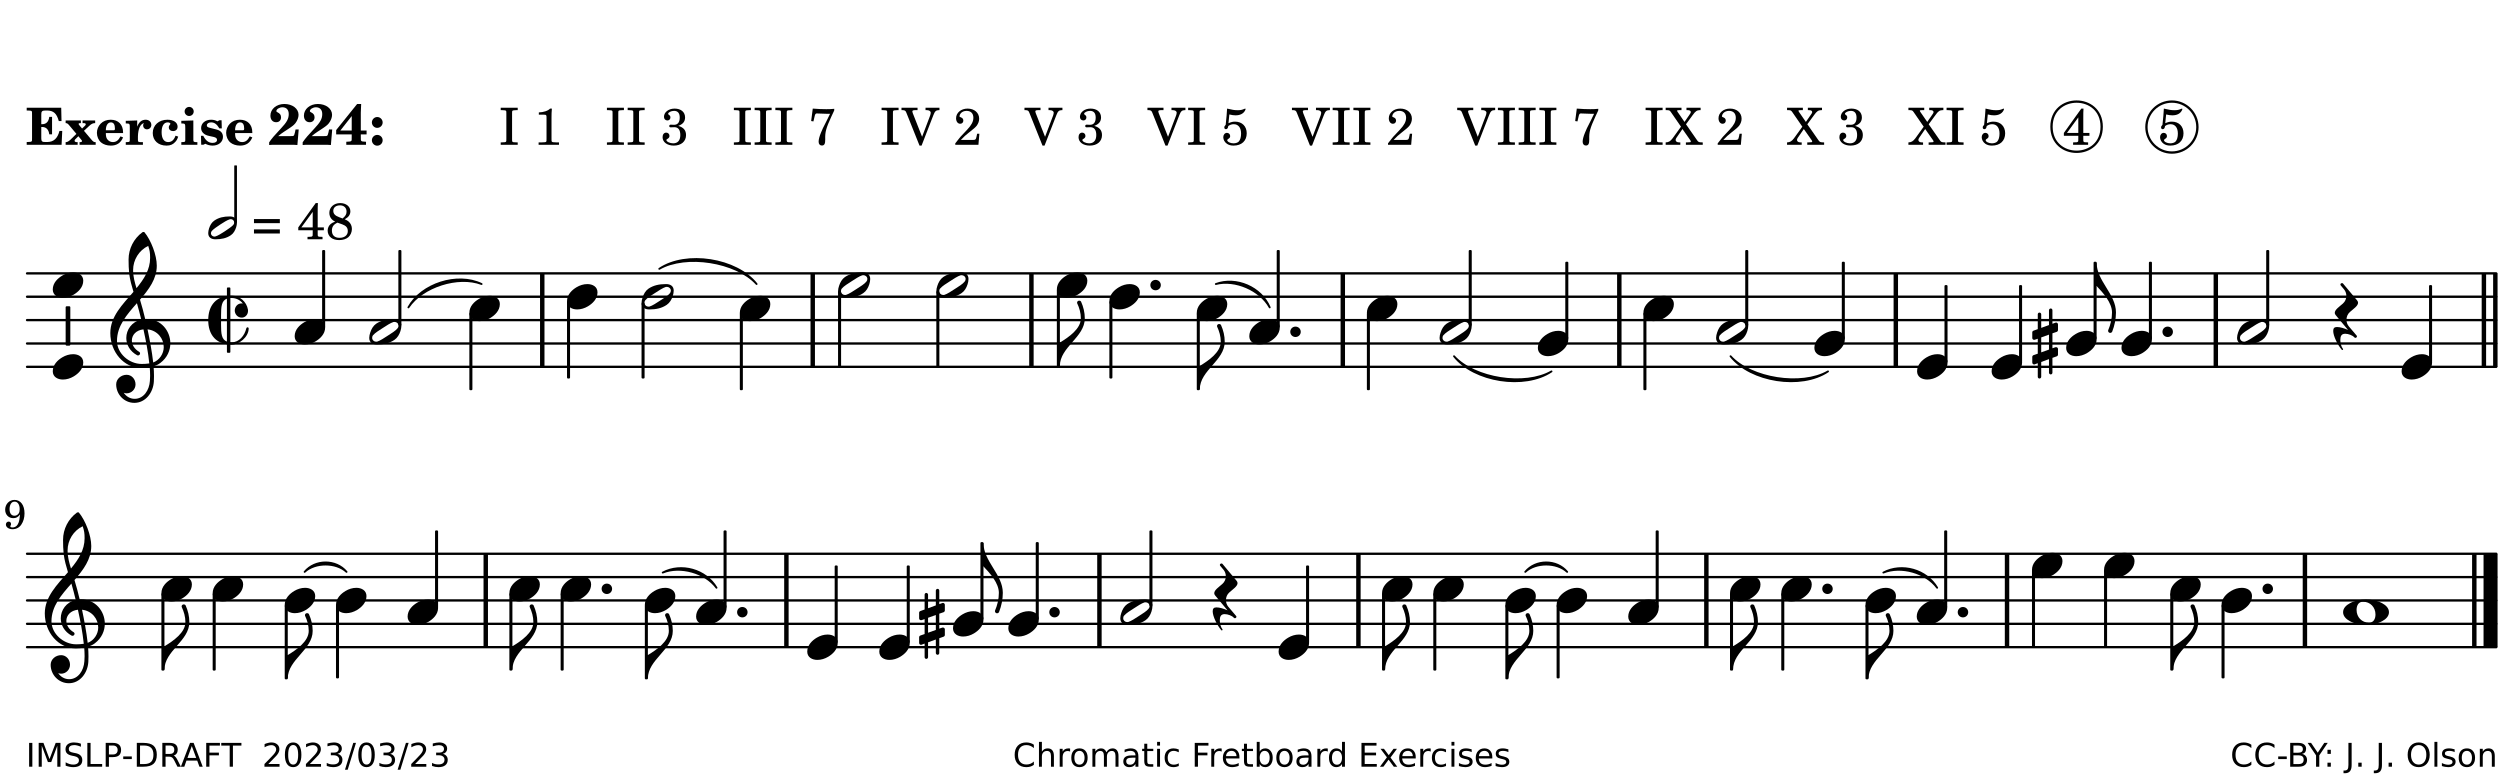 <?xml version="1.0" encoding="UTF-8"?>
<svg xmlns="http://www.w3.org/2000/svg" xmlns:xlink="http://www.w3.org/1999/xlink" width="533pt" height="165pt" viewBox="0 0 533 165" version="1.1">
<defs>
<g>
<symbol overflow="visible" id="glyph0-0">
<path style="stroke:none;" d=""/>
</symbol>
<symbol overflow="visible" id="glyph0-1">
<path style="stroke:none;" d="M 7.531 -7.906 L 0.172 -7.906 L 0.172 -7.312 L 0.344 -7.312 C 0.922 -7.312 1.141 -7.266 1.234 -7.156 C 1.312 -7.047 1.312 -7.016 1.312 -6.328 L 1.312 -1.578 C 1.312 -0.891 1.312 -0.859 1.234 -0.75 C 1.141 -0.641 0.922 -0.594 0.344 -0.594 L 0.172 -0.594 L 0.172 0 L 7.609 0 L 7.75 -2.953 L 7.156 -2.953 C 6.75 -1.359 5.922 -0.609 4.594 -0.594 L 4.266 -0.594 C 3.469 -0.562 3.281 -0.719 3.281 -1.375 L 3.281 -3.797 L 3.469 -3.797 C 4.344 -3.797 4.859 -3.234 4.984 -2.234 L 5.578 -2.234 L 5.578 -5.953 L 4.984 -5.953 C 4.859 -4.938 4.344 -4.391 3.469 -4.391 L 3.281 -4.391 L 3.281 -6.375 C 3.266 -7.141 3.422 -7.312 4.234 -7.312 L 4.531 -7.312 C 5.906 -7.281 6.562 -6.688 7.016 -5.062 L 7.594 -5.062 Z M 7.531 -7.906 "/>
</symbol>
<symbol overflow="visible" id="glyph0-2">
<path style="stroke:none;" d="M 4.047 -2.984 L 5.188 -4.047 C 5.641 -4.469 5.969 -4.625 6.438 -4.625 L 6.438 -5.188 L 3.75 -5.188 L 3.75 -4.625 L 4 -4.625 C 4.266 -4.625 4.438 -4.531 4.438 -4.375 C 4.438 -4.266 4.375 -4.156 4.203 -4 L 3.641 -3.469 L 3.016 -4.219 C 2.938 -4.328 2.906 -4.391 2.906 -4.453 C 2.906 -4.562 3.031 -4.625 3.266 -4.625 L 3.391 -4.625 L 3.391 -5.188 L 0.141 -5.188 L 0.141 -4.625 C 0.469 -4.609 0.594 -4.531 0.875 -4.188 L 2.438 -2.328 L 1.125 -1.047 C 0.719 -0.703 0.484 -0.562 0.141 -0.562 L 0.141 0 L 2.703 0 L 2.703 -0.562 L 2.562 -0.562 C 2.25 -0.562 2.047 -0.672 2.047 -0.859 C 2.047 -0.969 2.109 -1.078 2.203 -1.188 L 2.859 -1.828 L 3.5 -1.047 C 3.594 -0.953 3.625 -0.891 3.625 -0.797 C 3.625 -0.641 3.5 -0.562 3.188 -0.562 L 3.109 -0.562 L 3.109 0 L 6.547 0 L 6.547 -0.562 C 6.141 -0.562 6.031 -0.641 5.562 -1.188 Z M 4.047 -2.984 "/>
</symbol>
<symbol overflow="visible" id="glyph0-3">
<path style="stroke:none;" d="M 5.922 -2.5 L 5.922 -2.672 C 5.922 -4.297 4.906 -5.344 3.297 -5.344 C 2.406 -5.344 1.688 -5.062 1.141 -4.5 C 0.641 -3.984 0.344 -3.266 0.344 -2.547 C 0.344 -1.75 0.688 -0.969 1.234 -0.5 C 1.734 -0.078 2.469 0.172 3.312 0.172 C 4.594 0.172 5.438 -0.406 5.922 -1.578 L 5.375 -1.797 C 4.938 -0.938 4.453 -0.578 3.734 -0.578 C 3.234 -0.578 2.797 -0.828 2.516 -1.234 C 2.328 -1.531 2.25 -1.875 2.25 -2.5 Z M 2.25 -3.094 C 2.25 -4.141 2.672 -4.781 3.328 -4.781 C 3.906 -4.781 4.188 -4.312 4.188 -3.453 C 4.188 -3.188 4.125 -3.094 3.906 -3.094 Z M 2.25 -3.094 "/>
</symbol>
<symbol overflow="visible" id="glyph0-4">
<path style="stroke:none;" d="M 2.641 -5.188 L 0.203 -5.109 L 0.203 -4.547 L 0.359 -4.547 C 1.047 -4.531 1.078 -4.484 1.062 -3.484 L 1.062 -0.984 C 1.047 -0.828 1.047 -0.766 1 -0.703 C 0.922 -0.609 0.719 -0.562 0.234 -0.562 L 0.203 -0.562 L 0.203 0 L 3.859 0 L 3.859 -0.562 L 3.609 -0.562 C 2.875 -0.562 2.797 -0.625 2.797 -1.031 L 2.797 -1.797 C 2.844 -3.422 3.297 -4.422 4.078 -4.625 C 3.938 -4.422 3.906 -4.297 3.906 -4.109 C 3.906 -3.641 4.25 -3.297 4.719 -3.297 C 5.25 -3.297 5.656 -3.703 5.656 -4.234 C 5.656 -4.875 5.156 -5.344 4.453 -5.344 C 3.609 -5.344 3.016 -4.859 2.641 -3.859 Z M 2.641 -5.188 "/>
</symbol>
<symbol overflow="visible" id="glyph0-5">
<path style="stroke:none;" d="M 5.203 -1.938 C 5.047 -1.531 4.953 -1.359 4.781 -1.141 C 4.531 -0.781 4.094 -0.578 3.641 -0.578 C 2.734 -0.578 2.234 -1.344 2.234 -2.703 C 2.234 -4.016 2.719 -4.781 3.531 -4.781 C 3.859 -4.781 4.109 -4.641 4.109 -4.469 C 4.109 -4.422 4.109 -4.422 3.984 -4.266 C 3.797 -4.016 3.766 -3.938 3.766 -3.719 C 3.766 -3.25 4.141 -2.922 4.672 -2.922 C 5.25 -2.922 5.641 -3.281 5.641 -3.859 C 5.641 -4.766 4.781 -5.344 3.469 -5.344 C 1.641 -5.344 0.344 -4.156 0.344 -2.516 C 0.344 -0.906 1.516 0.172 3.281 0.172 C 4.094 0.172 4.641 -0.062 5.109 -0.578 C 5.438 -0.906 5.609 -1.234 5.766 -1.75 Z M 5.203 -1.938 "/>
</symbol>
<symbol overflow="visible" id="glyph0-6">
<path style="stroke:none;" d="M 2.875 -5.188 L 0.312 -5.109 L 0.312 -4.547 L 0.453 -4.547 C 1.125 -4.531 1.156 -4.484 1.156 -3.516 L 1.156 -0.984 C 1.156 -0.828 1.141 -0.766 1.094 -0.703 C 1.031 -0.609 0.812 -0.562 0.344 -0.562 L 0.312 -0.562 L 0.312 0 L 3.734 0 L 3.734 -0.562 L 3.672 -0.562 C 2.984 -0.562 2.875 -0.641 2.875 -1.031 Z M 2 -8.078 C 1.453 -8.078 1.016 -7.641 1.016 -7.109 C 1.016 -6.578 1.453 -6.141 1.969 -6.141 C 2.531 -6.141 2.953 -6.562 2.953 -7.109 C 2.953 -7.641 2.516 -8.078 2 -8.078 Z M 2 -8.078 "/>
</symbol>
<symbol overflow="visible" id="glyph0-7">
<path style="stroke:none;" d="M 4.812 -5.234 L 4.344 -5.234 L 3.938 -5 C 3.516 -5.234 3.109 -5.344 2.578 -5.344 C 1.344 -5.344 0.453 -4.609 0.453 -3.578 C 0.453 -3.156 0.609 -2.766 0.922 -2.484 C 1.25 -2.172 1.562 -2.016 2.281 -1.859 L 3.078 -1.688 C 3.625 -1.562 3.844 -1.375 3.844 -1.047 C 3.844 -0.656 3.484 -0.406 2.906 -0.406 C 2.062 -0.406 1.438 -0.875 0.906 -1.922 L 0.422 -1.922 L 0.469 -0.016 L 0.938 -0.016 L 1.359 -0.219 C 1.781 0.016 2.328 0.172 2.906 0.172 C 4.188 0.172 5.109 -0.609 5.109 -1.703 C 5.109 -2.156 4.938 -2.547 4.641 -2.812 C 4.344 -3.062 4.125 -3.172 3.328 -3.359 L 2.344 -3.609 C 1.812 -3.75 1.672 -3.859 1.672 -4.141 C 1.672 -4.516 2.031 -4.781 2.578 -4.781 C 3.281 -4.781 3.797 -4.406 4.344 -3.5 L 4.859 -3.5 Z M 4.812 -5.234 "/>
</symbol>
<symbol overflow="visible" id="glyph1-0">
<path style="stroke:none;" d=""/>
</symbol>
<symbol overflow="visible" id="glyph1-1">
<path style="stroke:none;" d="M 5.859 -3.266 L 5.734 -2.656 C 5.625 -2.172 5.547 -2 5.453 -1.938 C 5.328 -1.859 5.297 -1.859 4.531 -1.844 L 2.156 -1.844 C 2.578 -2.219 2.906 -2.453 3.375 -2.766 C 5.109 -3.891 5.469 -4.156 5.828 -4.609 C 6.25 -5.172 6.5 -5.812 6.5 -6.391 C 6.5 -7.703 5.203 -8.703 3.469 -8.703 C 1.797 -8.703 0.5 -7.625 0.5 -6.219 C 0.5 -5.359 0.984 -4.812 1.719 -4.812 C 2.359 -4.812 2.766 -5.219 2.766 -5.859 C 2.766 -6.375 2.531 -6.688 1.969 -6.953 C 1.828 -7.016 1.766 -7.094 1.766 -7.188 C 1.766 -7.594 2.438 -8 3.047 -8 C 3.906 -8 4.406 -7.469 4.406 -6.562 C 4.406 -5.547 4.016 -4.828 2.703 -3.438 C 1.328 -1.969 0.844 -1.422 0.234 -0.531 L 0.234 0.047 C 0.547 0.016 0.688 0 0.875 0 L 5.5 0 C 5.734 0 5.875 0.016 6.25 0.047 L 6.531 -3.266 Z M 5.859 -3.266 "/>
</symbol>
<symbol overflow="visible" id="glyph1-2">
<path style="stroke:none;" d="M 5.484 -3.047 L 5.484 -6.844 C 5.484 -7.016 5.516 -7.828 5.562 -8.703 L 4.703 -8.703 L 0.234 -3.141 L 0.234 -2.219 L 3.547 -2.219 L 3.547 -1.766 C 3.547 -1.016 3.547 -0.953 3.469 -0.844 C 3.375 -0.719 3.109 -0.656 2.531 -0.656 L 2.391 -0.656 L 2.391 0 L 6.594 0 L 6.594 -0.656 L 6.453 -0.656 C 5.922 -0.672 5.656 -0.719 5.578 -0.844 C 5.484 -0.969 5.484 -1.016 5.484 -1.766 L 5.484 -2.219 L 6.719 -2.219 L 6.719 -3.047 Z M 3.547 -3.047 L 1.125 -3.047 L 3.547 -6.125 Z M 3.547 -3.047 "/>
</symbol>
<symbol overflow="visible" id="glyph1-3">
<path style="stroke:none;" d="M 1.844 -2.109 C 1.219 -2.109 0.703 -1.594 0.703 -0.969 C 0.703 -0.344 1.219 0.188 1.828 0.188 C 2.484 0.188 3 -0.312 3 -0.969 C 3 -1.594 2.484 -2.109 1.844 -2.109 Z M 1.844 -5.922 C 1.219 -5.922 0.703 -5.391 0.703 -4.766 C 0.703 -4.141 1.219 -3.609 1.828 -3.609 C 2.484 -3.609 3 -4.125 3 -4.766 C 3 -5.391 2.484 -5.922 1.844 -5.922 Z M 1.844 -5.922 "/>
</symbol>
<symbol overflow="visible" id="glyph2-0">
<path style="stroke:none;" d=""/>
</symbol>
<symbol overflow="visible" id="glyph2-1">
<path style="stroke:none;" d=""/>
</symbol>
<symbol overflow="visible" id="glyph2-2">
<path style="stroke:none;" d="M 0.422 -7.391 L 0.641 -7.391 C 1.266 -7.375 1.469 -7.344 1.562 -7.234 C 1.625 -7.141 1.625 -7.109 1.625 -6.562 L 1.625 -1.344 C 1.625 -0.797 1.625 -0.766 1.562 -0.672 C 1.469 -0.562 1.266 -0.516 0.641 -0.516 L 0.422 -0.516 L 0.422 0 L 4.047 0 L 4.047 -0.516 L 3.828 -0.516 C 3.203 -0.516 3 -0.547 2.906 -0.672 C 2.844 -0.766 2.844 -0.781 2.844 -1.344 L 2.844 -6.562 C 2.844 -7.125 2.844 -7.141 2.906 -7.234 C 3 -7.344 3.203 -7.375 3.828 -7.391 L 4.047 -7.391 L 4.047 -7.906 L 0.422 -7.906 Z M 0.422 -7.391 "/>
</symbol>
<symbol overflow="visible" id="glyph2-3">
<path style="stroke:none;" d="M 3.531 -7.719 C 3.156 -7.266 2.141 -6.922 1.141 -6.906 L 1.141 -6.422 L 2.109 -6.422 C 2.734 -6.422 2.797 -6.359 2.781 -5.734 L 2.781 -1.344 C 2.781 -0.781 2.781 -0.766 2.719 -0.672 C 2.625 -0.562 2.422 -0.516 1.812 -0.516 L 1.094 -0.516 L 1.094 0 L 5.438 0 L 5.438 -0.516 L 4.828 -0.516 C 4.219 -0.516 4.016 -0.562 3.922 -0.672 C 3.844 -0.766 3.844 -0.781 3.844 -1.344 L 3.844 -5.875 C 3.844 -6.484 3.859 -7 3.922 -7.719 Z M 3.531 -7.719 "/>
</symbol>
<symbol overflow="visible" id="glyph2-4">
<path style="stroke:none;" d="M 3.797 -4.031 C 4.781 -4.391 5.25 -4.953 5.25 -5.828 C 5.25 -6.984 4.375 -7.719 3.016 -7.719 C 1.734 -7.719 0.75 -6.953 0.75 -5.953 C 0.75 -5.516 1.047 -5.188 1.484 -5.188 C 1.859 -5.188 2.125 -5.453 2.125 -5.844 C 2.125 -6.094 2.031 -6.234 1.781 -6.406 C 1.672 -6.484 1.641 -6.531 1.641 -6.609 C 1.641 -6.906 2.281 -7.234 2.906 -7.234 C 3.688 -7.234 4.109 -6.75 4.109 -5.812 C 4.109 -4.797 3.688 -4.266 2.906 -4.266 C 2.812 -4.266 2.625 -4.266 2.469 -4.281 C 2.375 -4.297 2.297 -4.297 2.219 -4.297 C 2 -4.297 1.875 -4.188 1.875 -4 C 1.875 -3.812 1.984 -3.719 2.219 -3.719 C 2.297 -3.719 2.375 -3.719 2.469 -3.734 C 2.688 -3.75 2.875 -3.75 2.984 -3.75 C 3.797 -3.75 4.234 -3.172 4.234 -2.078 C 4.234 -0.938 3.688 -0.312 2.703 -0.312 C 2.016 -0.312 1.266 -0.672 1.266 -1.016 C 1.266 -1.125 1.297 -1.141 1.5 -1.266 C 1.812 -1.453 1.922 -1.625 1.922 -1.906 C 1.922 -2.297 1.625 -2.594 1.234 -2.594 C 0.766 -2.594 0.453 -2.219 0.453 -1.625 C 0.453 -0.562 1.438 0.172 2.844 0.172 C 4.422 0.172 5.453 -0.719 5.453 -2.062 C 5.453 -3.094 4.922 -3.719 3.797 -4.031 Z M 3.797 -4.031 "/>
</symbol>
<symbol overflow="visible" id="glyph2-5">
<path style="stroke:none;" d="M 0.641 -5.062 L 1.125 -4.984 L 1.328 -5.844 C 1.484 -6.578 1.562 -6.688 1.891 -6.688 C 1.938 -6.688 2.031 -6.688 2.125 -6.672 C 3.469 -6.609 3.469 -6.609 3.969 -6.609 C 4.125 -6.609 4.375 -6.609 4.672 -6.609 L 3.938 -5.109 C 3.125 -3.5 3.016 -3.312 2.75 -2.625 C 2.406 -1.812 2.234 -1.125 2.234 -0.656 C 2.234 -0.156 2.5 0.156 2.922 0.156 C 3.453 0.156 3.656 -0.203 3.641 -1.156 C 3.594 -2.734 3.797 -3.5 4.969 -6.062 C 5.125 -6.406 5.297 -6.75 5.453 -7.094 C 5.469 -7.109 5.5 -7.203 5.562 -7.344 L 5.562 -7.672 C 4.906 -7.609 4.562 -7.594 3.875 -7.594 C 2.922 -7.594 2.172 -7.625 0.984 -7.719 Z M 0.641 -5.062 "/>
</symbol>
<symbol overflow="visible" id="glyph2-6">
<path style="stroke:none;" d="M 4.297 -1.703 L 2.297 -6.781 C 2.25 -6.922 2.219 -7.062 2.219 -7.125 C 2.219 -7.312 2.406 -7.391 2.891 -7.391 L 3.328 -7.391 L 3.328 -7.906 L -0.094 -7.906 L -0.094 -7.391 L 0.125 -7.391 C 0.641 -7.375 0.797 -7.266 0.969 -6.781 L 3.75 0.172 L 4.188 0.172 L 6.703 -6.312 C 7.031 -7.172 7.266 -7.375 7.891 -7.391 L 8 -7.391 L 8 -7.906 L 5.031 -7.906 L 5.031 -7.391 L 5.25 -7.391 C 5.812 -7.391 6.141 -7.172 6.141 -6.828 C 6.141 -6.672 6.078 -6.422 6 -6.203 Z M 4.297 -1.703 "/>
</symbol>
<symbol overflow="visible" id="glyph2-7">
<path style="stroke:none;" d="M 5.531 -2.359 L 5.047 -2.359 L 4.938 -1.812 C 4.797 -1.094 4.703 -1.031 4.031 -1.031 L 1.578 -1.031 C 2.328 -1.812 2.578 -2.047 3.281 -2.594 C 4.281 -3.359 4.703 -3.75 4.969 -4.078 C 5.312 -4.562 5.484 -5.031 5.484 -5.578 C 5.484 -6.828 4.453 -7.719 3.016 -7.719 C 1.625 -7.719 0.562 -6.828 0.562 -5.656 C 0.562 -4.969 0.922 -4.484 1.438 -4.484 C 1.844 -4.484 2.109 -4.766 2.109 -5.156 C 2.109 -5.438 1.953 -5.688 1.734 -5.781 C 1.328 -5.953 1.297 -5.969 1.297 -6.109 C 1.297 -6.281 1.406 -6.531 1.562 -6.719 C 1.844 -7.047 2.297 -7.234 2.797 -7.234 C 3.719 -7.234 4.25 -6.688 4.25 -5.766 C 4.25 -4.953 3.859 -4.219 2.953 -3.25 C 2.141 -2.406 1.641 -1.859 1.453 -1.656 C 1.062 -1.188 0.859 -0.938 0.391 -0.312 L 0.391 0 L 5.328 0 Z M 5.531 -2.359 "/>
</symbol>
<symbol overflow="visible" id="glyph2-8">
<path style="stroke:none;" d="M 1.797 -6.469 C 2.391 -6.328 2.688 -6.281 3.125 -6.281 C 4.047 -6.281 4.734 -6.609 5.094 -7.219 C 5.219 -7.422 5.25 -7.531 5.25 -7.609 C 5.25 -7.672 5.234 -7.719 5.172 -7.719 C 5.141 -7.719 5.094 -7.703 5.031 -7.672 C 4.484 -7.438 4.203 -7.375 3.578 -7.375 C 2.875 -7.375 2.438 -7.453 1.312 -7.719 C 1.266 -6.797 1.172 -5.625 1.016 -4.266 C 0.781 -4.016 0.719 -3.875 0.719 -3.703 C 0.719 -3.469 0.859 -3.328 1.062 -3.328 C 1.344 -3.328 1.516 -3.562 1.562 -4 C 1.938 -4.266 2.297 -4.391 2.734 -4.391 C 3.719 -4.391 4.297 -3.641 4.297 -2.391 C 4.297 -1.656 4.125 -1.031 3.797 -0.688 C 3.578 -0.453 3.125 -0.312 2.672 -0.312 C 2.016 -0.312 1.344 -0.641 1.344 -0.984 C 1.344 -1.062 1.406 -1.156 1.531 -1.234 C 1.875 -1.438 1.969 -1.578 1.969 -1.875 C 1.969 -2.25 1.672 -2.547 1.281 -2.547 C 0.844 -2.547 0.5 -2.141 0.5 -1.625 C 0.5 -1.078 0.812 -0.531 1.297 -0.203 C 1.672 0.047 2.109 0.172 2.688 0.172 C 4.422 0.172 5.5 -0.844 5.5 -2.453 C 5.5 -3.938 4.516 -4.938 3.016 -4.938 C 2.547 -4.938 2.219 -4.859 1.609 -4.609 Z M 1.797 -6.469 "/>
</symbol>
<symbol overflow="visible" id="glyph2-9">
<path style="stroke:none;" d="M 4.266 -4.375 L 5.719 -6.359 C 6.281 -7.156 6.609 -7.375 7.219 -7.391 L 7.391 -7.391 L 7.391 -7.906 L 4.375 -7.906 L 4.375 -7.391 L 4.531 -7.391 C 5.062 -7.391 5.297 -7.266 5.297 -6.969 C 5.297 -6.844 5.25 -6.766 5.141 -6.594 L 3.953 -4.875 L 2.5 -6.984 C 2.422 -7.094 2.375 -7.203 2.375 -7.25 C 2.375 -7.359 2.469 -7.391 2.906 -7.391 L 3.312 -7.391 L 3.312 -7.906 L -0.062 -7.906 L -0.062 -7.391 L 0.125 -7.391 C 0.719 -7.375 0.797 -7.344 1.047 -6.984 L 3.203 -3.859 L 1.422 -1.391 C 0.938 -0.75 0.562 -0.531 -0.016 -0.516 L -0.062 -0.516 L -0.062 0 L 3.062 0 L 3.062 -0.516 L 2.781 -0.516 C 2.344 -0.516 2.062 -0.719 2.062 -1.047 C 2.062 -1.188 2.141 -1.359 2.25 -1.516 L 3.516 -3.359 L 5.141 -1.047 C 5.25 -0.922 5.297 -0.797 5.297 -0.719 C 5.297 -0.531 5.25 -0.531 4.562 -0.516 L 4.25 -0.516 L 4.25 0 L 7.844 0 L 7.844 -0.516 L 7.719 -0.516 C 6.984 -0.531 6.906 -0.562 6.562 -1.078 Z M 4.266 -4.375 "/>
</symbol>
<symbol overflow="visible" id="glyph2-10">
<path style="stroke:none;" d="M 4.031 -7.719 L 0.312 -2.531 L 0.312 -1.922 L 3.391 -1.922 L 3.391 -1.344 C 3.391 -0.781 3.391 -0.766 3.312 -0.672 C 3.234 -0.547 3.016 -0.516 2.406 -0.516 L 2.281 -0.516 L 2.281 0 L 5.484 0 L 5.484 -0.516 L 5.438 -0.516 C 4.812 -0.516 4.594 -0.547 4.516 -0.672 C 4.453 -0.766 4.453 -0.781 4.453 -1.344 L 4.453 -1.922 L 5.766 -1.922 L 5.766 -2.531 L 4.453 -2.531 L 4.453 -5.516 C 4.453 -6.891 4.453 -6.922 4.5 -7.719 Z M 3.391 -2.531 L 0.969 -2.531 L 3.391 -5.844 Z M 3.391 -2.531 "/>
</symbol>
<symbol overflow="visible" id="glyph2-11">
<path style="stroke:none;" d="M 0.562 -1.234 L 6.078 -1.234 L 6.078 -2.109 L 0.562 -2.109 Z M 0.562 -3.438 L 6.078 -3.438 L 6.078 -4.312 L 0.562 -4.312 Z M 0.562 -3.438 "/>
</symbol>
<symbol overflow="visible" id="glyph2-12">
<path style="stroke:none;" d="M 4.094 -4.266 C 4.906 -4.703 5.297 -5.25 5.297 -5.969 C 5.297 -6.984 4.391 -7.719 3.125 -7.719 C 1.781 -7.719 0.812 -6.828 0.812 -5.625 C 0.812 -5.141 0.984 -4.656 1.297 -4.312 C 1.484 -4.094 1.656 -3.969 2.047 -3.766 C 1.562 -3.578 1.359 -3.469 1.125 -3.281 C 0.688 -2.922 0.453 -2.406 0.453 -1.844 C 0.453 -1.234 0.75 -0.641 1.203 -0.312 C 1.625 0 2.219 0.172 2.922 0.172 C 3.734 0.172 4.422 -0.062 4.875 -0.453 C 5.328 -0.859 5.625 -1.531 5.625 -2.203 C 5.625 -2.828 5.375 -3.391 4.922 -3.781 C 4.703 -3.969 4.516 -4.078 4.094 -4.266 Z M 2.922 -4.703 C 2.031 -5.031 1.656 -5.438 1.656 -6.078 C 1.656 -6.781 2.219 -7.234 3.094 -7.234 C 3.938 -7.234 4.484 -6.703 4.484 -5.906 C 4.484 -5.328 4.266 -4.969 3.641 -4.438 Z M 3.562 -3.188 C 4.391 -2.891 4.75 -2.469 4.75 -1.734 C 4.75 -0.859 4.047 -0.312 2.984 -0.312 C 1.953 -0.312 1.359 -0.859 1.359 -1.844 C 1.359 -2.656 1.703 -3.156 2.547 -3.547 Z M 3.562 -3.188 "/>
</symbol>
<symbol overflow="visible" id="glyph3-0">
<path style="stroke:none;" d="M 1 0 L 8.969 0 L 8.969 -10.625 L 1 -10.625 Z M 1.984 -1 L 1.984 -9.625 L 7.969 -9.625 L 7.969 -1 Z M 1.984 -1 "/>
</symbol>
<symbol overflow="visible" id="glyph3-1">
<path style="stroke:none;" d="M 6.25 -1.297 C 6.25 -1.094 6.172 -0.891 6.031 -0.734 C 5.641 -0.234 4.703 0.344 3.969 0.812 C 3.234 1.297 2.312 1.906 1.688 2.094 C 1.609 2.109 1.531 2.109 1.453 2.109 C 1.031 2.109 0.625 1.766 0.625 1.297 C 0.625 1.094 0.672 0.891 0.812 0.734 C 1.219 0.234 2.156 -0.344 2.891 -0.812 C 3.625 -1.297 4.562 -1.906 5.172 -2.094 C 5.266 -2.109 5.344 -2.109 5.422 -2.109 C 5.844 -2.109 6.25 -1.766 6.25 -1.297 Z M 5.219 -2.703 C 3.75 -2.703 2.531 -2.438 1.469 -1.719 C 0.844 -1.281 0.453 -0.578 0.219 0.156 C 0.094 0.516 0 0.922 0 1.297 C 0 2.297 0.734 2.703 1.656 2.703 C 3.125 2.703 4.328 2.438 5.375 1.719 C 6.016 1.281 6.422 0.578 6.656 -0.156 C 6.766 -0.516 6.859 -0.922 6.859 -1.297 C 6.859 -2.297 6.141 -2.703 5.219 -2.703 Z M 5.219 -2.703 "/>
</symbol>
<symbol overflow="visible" id="glyph3-2">
<path style="stroke:none;" d="M 4.344 -2.703 C 3.531 -2.703 2.734 -2.453 2.031 -2.031 C 1.094 -1.469 0 -0.484 0 0.938 C 0 2.156 1.062 2.703 2.156 2.703 C 2.969 2.703 3.766 2.453 4.469 2.031 C 5.406 1.469 6.5 0.484 6.5 -0.938 C 6.5 -2.156 5.438 -2.703 4.344 -2.703 Z M 4.344 -2.703 "/>
</symbol>
<symbol overflow="visible" id="glyph3-3">
<path style="stroke:none;" d="M -0.453 2.312 C -0.453 3.391 0.484 5.266 1.375 6.328 C 1.422 6.375 1.453 6.375 1.5 6.375 C 1.609 6.375 1.719 6.234 1.609 6.109 C 1.281 5.719 1.062 4.938 1.062 4.25 C 1.062 3.422 1.297 2.906 2.109 2.906 C 2.781 2.906 3.688 3.25 4.047 3.672 C 4.109 3.75 4.203 3.781 4.281 3.781 C 4.438 3.781 4.609 3.641 4.609 3.469 C 4.609 3.406 4.578 3.328 4.516 3.266 L 2.844 1.297 C 2.516 0.891 2.375 0.391 2.375 -0.078 C 2.375 -0.703 2.609 -1.297 3.109 -1.734 C 3.844 -2.391 4.844 -3.031 4.844 -3.703 C 4.844 -3.859 4.781 -4.031 4.641 -4.203 L 1.641 -7.797 C 1.578 -7.875 1.5 -7.891 1.422 -7.891 C 1.25 -7.891 1.078 -7.766 1.078 -7.594 C 1.078 -7.531 1.094 -7.453 1.156 -7.391 L 1.859 -6.547 C 2.188 -6.156 2.344 -5.656 2.344 -5.172 C 2.344 -4.562 2.109 -3.969 1.609 -3.531 C 0.875 -2.875 -0.125 -2.234 -0.125 -1.547 C -0.125 -1.391 -0.062 -1.234 0.078 -1.062 L 2.703 2.094 C 1.891 1.734 1 1.469 0.344 1.469 C -0.234 1.469 -0.453 1.75 -0.453 2.312 Z M -0.453 2.312 "/>
</symbol>
<symbol overflow="visible" id="glyph3-4">
<path style="stroke:none;" d="M 0 -2.375 L 0 -1.172 C 0 -0.953 0.172 -0.781 0.391 -0.781 C 0.438 -0.781 0.5 -0.781 0.531 -0.797 L 1.172 -1.016 L 1.172 2.172 L 0.266 2.484 C 0.094 2.547 0 2.703 0 2.875 L 0 4.062 C 0 4.281 0.172 4.469 0.391 4.469 C 0.438 4.469 0.5 4.469 0.531 4.438 L 1.172 4.203 L 1.172 7.094 C 1.172 7.297 1.328 7.469 1.531 7.469 C 1.734 7.469 1.906 7.297 1.906 7.094 L 1.906 3.938 L 3.562 3.328 L 3.562 6.219 C 3.562 6.422 3.75 6.594 3.938 6.594 C 4.141 6.594 4.297 6.422 4.297 6.219 L 4.297 3.062 L 5.219 2.734 C 5.375 2.672 5.484 2.531 5.484 2.375 L 5.484 1.172 C 5.484 0.953 5.297 0.781 5.078 0.781 C 5.047 0.781 4.984 0.781 4.938 0.797 L 4.297 1.016 L 4.297 -2.172 L 5.219 -2.484 C 5.375 -2.547 5.484 -2.703 5.484 -2.875 L 5.484 -4.062 C 5.484 -4.281 5.297 -4.469 5.078 -4.469 C 5.047 -4.469 4.984 -4.469 4.938 -4.438 L 4.297 -4.203 L 4.297 -7.094 C 4.297 -7.297 4.141 -7.469 3.938 -7.469 C 3.75 -7.469 3.562 -7.297 3.562 -7.094 L 3.562 -3.938 L 1.906 -3.328 L 1.906 -6.219 C 1.906 -6.422 1.734 -6.594 1.531 -6.594 C 1.328 -6.594 1.172 -6.422 1.172 -6.219 L 1.172 -3.062 L 0.266 -2.734 C 0.094 -2.672 0 -2.531 0 -2.375 Z M 3.562 -1.891 L 3.562 1.297 L 1.906 1.891 L 1.906 -1.297 Z M 3.562 -1.891 "/>
</symbol>
<symbol overflow="visible" id="glyph3-5">
<path style="stroke:none;" d="M 0 0 L -0.312 0 L -0.312 4.984 L 0 4.984 C 1.422 6.469 3.281 8.562 3.281 10.625 C 3.281 11.938 2.969 13.234 2.453 14.438 C 2.391 14.766 2.656 14.984 2.906 14.984 C 3.047 14.984 3.203 14.906 3.312 14.734 C 3.828 13.422 4.125 12.031 4.125 10.625 C 4.125 6.688 0 3.922 0 0 Z M 0 0 "/>
</symbol>
<symbol overflow="visible" id="glyph3-6">
<path style="stroke:none;" d="M 0 0 C 0 0.625 0.5 1.109 1.109 1.109 C 1.734 1.109 2.234 0.625 2.234 0 C 2.234 -0.625 1.734 -1.109 1.109 -1.109 C 0.5 -1.109 0 -0.625 0 0 Z M 0 0 "/>
</symbol>
<symbol overflow="visible" id="glyph3-7">
<path style="stroke:none;" d="M 7.156 -0.531 C 7.891 -0.531 8.484 -1.172 8.484 -1.969 C 8.484 -2.047 8.484 -2.125 8.469 -2.234 C 8.172 -3.938 6.719 -5.219 4.984 -5.219 L 4.719 -5.219 L 4.719 -6.766 C 4.719 -6.891 4.641 -6.969 4.516 -6.969 L 4.188 -6.969 C 4.062 -6.969 3.984 -6.891 3.984 -6.766 L 3.984 -5.156 C 2.969 -5 2.016 -4.578 1.312 -3.844 C 0.344 -2.828 0 -1.422 0 0 C 0 1.422 0.344 2.828 1.312 3.844 C 2.016 4.578 2.969 5 3.984 5.156 L 3.984 6.766 C 3.984 6.891 4.062 6.969 4.188 6.969 L 4.516 6.969 C 4.641 6.969 4.719 6.891 4.719 6.766 L 4.719 5.219 C 4.797 5.219 4.906 5.234 4.984 5.234 C 6.531 5.234 8.625 3.641 8.625 1.766 C 8.625 1.609 8.484 1.531 8.359 1.531 C 8.266 1.531 8.172 1.594 8.125 1.734 C 7.75 3.344 6.578 4.734 4.984 4.734 C 4.906 4.734 4.797 4.719 4.719 4.719 L 4.719 -4.719 L 4.984 -4.719 C 5.938 -4.719 6.812 -4.281 7.375 -3.547 C 7.266 -3.562 7.172 -3.562 7.094 -3.562 C 6.203 -3.562 5.656 -2.781 5.656 -2.031 C 5.656 -1.375 6.172 -0.531 7.156 -0.531 Z M 3.984 4.578 C 2.828 4.141 2.734 2.844 2.734 1.016 L 2.734 -1.016 C 2.734 -2.844 2.828 -4.141 3.984 -4.578 Z M 3.984 4.578 "/>
</symbol>
<symbol overflow="visible" id="glyph3-8">
<path style="stroke:none;" d="M 7.484 -5.219 C 7.156 -6.594 6.797 -7.984 6.375 -9.344 C 8.25 -11.516 9.953 -13.75 9.953 -16.594 C 9.953 -18.844 8.719 -22.047 7.312 -23.734 C 7.25 -23.781 7.188 -23.781 7.109 -23.781 C 7.047 -23.781 6.969 -23.766 6.906 -23.734 C 5.047 -22.375 3.938 -20.203 3.938 -17.906 C 3.938 -16.875 3.969 -15.859 4.078 -14.828 C 4.25 -13.531 4.609 -12.25 4.984 -11.016 C 2.656 -8.328 0.047 -5.75 0.047 -2.234 C 0.047 1.797 2.922 5.219 6.672 5.219 C 7.297 5.219 7.875 5.156 8.453 5.062 C 8.5 5.672 8.531 6.281 8.531 6.891 C 8.531 7.25 8.5 7.625 8.484 7.984 C 8.359 9.953 7.156 11.797 5.234 11.797 C 4.266 11.797 3.422 11.281 2.906 10.5 C 3.109 10.578 3.312 10.625 3.531 10.625 C 4.562 10.625 5.422 9.766 5.422 8.719 C 5.422 7.609 4.609 6.672 3.531 6.672 C 2.344 6.672 1.297 7.562 1.297 8.719 C 1.297 10.891 3.031 12.656 5.172 12.656 C 7.531 12.656 9.188 10.5 9.328 8.109 C 9.344 7.734 9.359 7.328 9.359 6.953 C 9.359 6.25 9.328 5.562 9.266 4.859 C 9.781 4.703 10.281 4.484 10.719 4.141 C 12.188 3.031 12.844 1.469 12.844 -0.047 C 12.844 -2.688 10.844 -5.234 7.75 -5.234 C 7.672 -5.234 7.562 -5.219 7.484 -5.219 Z M 9.188 4.047 C 8.906 1.594 8.469 -0.703 7.984 -3.016 C 10.125 -2.781 11.438 -1.016 11.438 0.781 C 11.438 2.156 10.531 3.562 9.188 4.047 Z M 1.469 -0.562 C 1.469 -3.75 3.578 -6.172 5.719 -8.594 C 6.062 -7.438 6.359 -6.25 6.641 -5.094 C 4.609 -4.641 3.453 -2.922 3.453 -1.172 C 3.453 0.219 4.188 1.656 5.781 2.516 C 5.844 2.531 5.891 2.547 5.953 2.547 C 6.203 2.547 6.391 2.328 6.391 2.109 C 6.391 2.016 6.359 1.906 6.25 1.812 C 5.141 1.172 4.641 0.234 4.641 -0.641 C 4.641 -1.797 5.531 -2.844 7.109 -3.016 C 7.625 -0.641 8.094 1.719 8.359 4.25 C 7.828 4.328 7.297 4.359 6.734 4.359 C 4.047 4.359 1.469 2.125 1.469 -0.562 Z M 8.125 -20.812 C 8.453 -19.828 8.531 -19.344 8.531 -18.25 C 8.531 -15.734 7.219 -13.719 5.625 -11.797 C 5.266 -13.016 4.906 -14.188 4.906 -15.656 C 4.906 -17.844 6.156 -19.859 8.125 -20.812 Z M 8.125 -20.812 "/>
</symbol>
<symbol overflow="visible" id="glyph3-9">
<path style="stroke:none;" d="M 0 0 C 0 -4.047 5.312 -6.094 5.312 -10.141 C 5.312 -11.375 5.016 -12.594 4.516 -13.703 C 4.422 -13.859 4.266 -13.922 4.125 -13.922 C 3.859 -13.922 3.609 -13.703 3.672 -13.391 C 4.156 -12.375 4.469 -11.281 4.469 -10.141 C 4.469 -7.922 1.938 -6.156 0 -4.984 L -0.312 -4.984 L -0.312 0 Z M 0 0 "/>
</symbol>
<symbol overflow="visible" id="glyph3-10">
<path style="stroke:none;" d="M 4.25 -2.234 C 5.781 -2.234 6.906 -1.062 6.906 0.484 C 6.906 1.375 6.531 2.234 5.531 2.234 C 4 2.234 2.875 1.062 2.875 -0.484 C 2.875 -1.375 3.25 -2.234 4.25 -2.234 Z M 9.781 0 C 9.781 -0.859 9.109 -1.5 8.344 -1.906 C 7.297 -2.484 6.078 -2.703 4.875 -2.703 C 3.688 -2.703 2.484 -2.484 1.438 -1.906 C 0.672 -1.5 0 -0.859 0 0 C 0 0.859 0.672 1.5 1.438 1.906 C 2.484 2.484 3.688 2.703 4.875 2.703 C 6.078 2.703 7.297 2.484 8.344 1.906 C 9.109 1.5 9.781 0.859 9.781 0 Z M 9.781 0 "/>
</symbol>
<symbol overflow="visible" id="glyph4-0">
<path style="stroke:none;" d="M 0.891 0 L 7.984 0 L 7.984 -9.453 L 0.891 -9.453 Z M 1.781 -0.891 L 1.781 -8.578 L 7.094 -8.578 L 7.094 -0.891 Z M 1.781 -0.891 "/>
</symbol>
<symbol overflow="visible" id="glyph4-1">
<path style="stroke:none;" d="M 5.531 -1.141 C 5.531 -0.953 5.484 -0.797 5.359 -0.656 C 5 -0.234 4.172 0.297 3.531 0.734 C 2.891 1.156 2.062 1.672 1.531 1.828 C 1.453 1.844 1.391 1.859 1.312 1.859 C 0.938 1.859 0.578 1.562 0.578 1.141 C 0.578 0.953 0.641 0.797 0.766 0.656 C 1.125 0.234 1.953 -0.297 2.594 -0.734 C 3.234 -1.156 4.062 -1.672 4.594 -1.828 C 4.672 -1.844 4.734 -1.859 4.812 -1.859 C 5.188 -1.859 5.531 -1.562 5.531 -1.141 Z M 4.594 -2.438 C 3.297 -2.438 2.25 -2.203 1.312 -1.562 C 0.734 -1.172 0.391 -0.547 0.172 0.125 C 0.078 0.438 0 0.797 0 1.125 C 0 2.047 0.672 2.438 1.531 2.438 C 2.828 2.438 3.891 2.203 4.828 1.562 C 5.406 1.172 5.734 0.547 5.953 -0.125 C 6.047 -0.438 6.125 -0.797 6.125 -1.125 C 6.125 -2.047 5.453 -2.438 4.594 -2.438 Z M 4.594 -2.438 "/>
</symbol>
<symbol overflow="visible" id="glyph5-0">
<path style="stroke:none;" d=""/>
</symbol>
<symbol overflow="visible" id="glyph5-1">
<path style="stroke:none;" d="M 3.516 -3.016 C 3.406 -2 3.359 -1.703 3.203 -1.266 C 2.969 -0.625 2.5 -0.25 1.922 -0.25 C 1.625 -0.25 1.438 -0.328 1.438 -0.469 C 1.438 -0.5 1.453 -0.547 1.484 -0.609 C 1.578 -0.812 1.594 -0.875 1.594 -0.984 C 1.594 -1.281 1.391 -1.5 1.094 -1.5 C 0.75 -1.5 0.5 -1.234 0.5 -0.875 C 0.5 -0.297 1.109 0.125 1.906 0.125 C 2.703 0.125 3.375 -0.219 3.797 -0.875 C 4.234 -1.516 4.469 -2.344 4.469 -3.25 C 4.469 -5 3.641 -6.125 2.328 -6.125 C 1.203 -6.125 0.344 -5.203 0.344 -4.031 C 0.344 -2.984 1.062 -2.234 2.062 -2.234 C 2.688 -2.234 3.047 -2.422 3.516 -3.016 Z M 2.375 -5.75 C 3.016 -5.75 3.438 -5.125 3.438 -4.141 C 3.438 -3.781 3.375 -3.453 3.234 -3.25 C 3.031 -2.938 2.703 -2.75 2.328 -2.75 C 1.656 -2.75 1.281 -3.266 1.281 -4.188 C 1.281 -4.609 1.391 -5.016 1.547 -5.281 C 1.75 -5.609 1.984 -5.75 2.375 -5.75 Z M 2.375 -5.75 "/>
</symbol>
<symbol overflow="visible" id="glyph6-0">
<path style="stroke:none;" d="M 0.344 1.234 L 0.344 -4.906 L 3.828 -4.906 L 3.828 1.234 Z M 0.734 0.844 L 3.438 0.844 L 3.438 -4.516 L 0.734 -4.516 Z M 0.734 0.844 "/>
</symbol>
<symbol overflow="visible" id="glyph6-1">
<path style="stroke:none;" d="M 0.688 -5.078 L 1.375 -5.078 L 1.375 0 L 0.688 0 Z M 0.688 -5.078 "/>
</symbol>
<symbol overflow="visible" id="glyph6-2">
<path style="stroke:none;" d="M 0.688 -5.078 L 1.703 -5.078 L 3 -1.625 L 4.312 -5.078 L 5.328 -5.078 L 5.328 0 L 4.656 0 L 4.656 -4.469 L 3.359 -0.984 L 2.656 -0.984 L 1.344 -4.469 L 1.344 0 L 0.688 0 Z M 0.688 -5.078 "/>
</symbol>
<symbol overflow="visible" id="glyph6-3">
<path style="stroke:none;" d="M 3.734 -4.906 L 3.734 -4.25 C 3.473 -4.375 3.223 -4.461 2.984 -4.516 C 2.754 -4.578 2.535 -4.609 2.328 -4.609 C 1.953 -4.609 1.66 -4.535 1.453 -4.391 C 1.254 -4.242 1.156 -4.039 1.156 -3.781 C 1.156 -3.551 1.223 -3.379 1.359 -3.266 C 1.492 -3.148 1.75 -3.055 2.125 -2.984 L 2.531 -2.906 C 3.039 -2.812 3.414 -2.641 3.656 -2.391 C 3.906 -2.141 4.031 -1.812 4.031 -1.406 C 4.031 -0.906 3.863 -0.531 3.531 -0.281 C 3.207 -0.031 2.727 0.094 2.094 0.094 C 1.852 0.094 1.598 0.066 1.328 0.016 C 1.055 -0.035 0.773 -0.113 0.484 -0.219 L 0.484 -0.938 C 0.754 -0.781 1.023 -0.66 1.297 -0.578 C 1.566 -0.492 1.832 -0.453 2.094 -0.453 C 2.477 -0.453 2.773 -0.531 2.984 -0.688 C 3.203 -0.844 3.312 -1.062 3.312 -1.344 C 3.312 -1.594 3.234 -1.785 3.078 -1.922 C 2.93 -2.066 2.68 -2.176 2.328 -2.25 L 1.922 -2.328 C 1.398 -2.43 1.023 -2.594 0.797 -2.812 C 0.566 -3.031 0.453 -3.332 0.453 -3.719 C 0.453 -4.164 0.609 -4.52 0.922 -4.781 C 1.242 -5.039 1.688 -5.172 2.25 -5.172 C 2.477 -5.172 2.719 -5.148 2.969 -5.109 C 3.219 -5.066 3.473 -5 3.734 -4.906 Z M 3.734 -4.906 "/>
</symbol>
<symbol overflow="visible" id="glyph6-4">
<path style="stroke:none;" d="M 0.688 -5.078 L 1.375 -5.078 L 1.375 -0.578 L 3.844 -0.578 L 3.844 0 L 0.688 0 Z M 0.688 -5.078 "/>
</symbol>
<symbol overflow="visible" id="glyph6-5">
<path style="stroke:none;" d="M 1.375 -4.516 L 1.375 -2.609 L 2.234 -2.609 C 2.555 -2.609 2.801 -2.691 2.969 -2.859 C 3.145 -3.023 3.234 -3.258 3.234 -3.562 C 3.234 -3.863 3.145 -4.098 2.969 -4.266 C 2.801 -4.43 2.555 -4.516 2.234 -4.516 Z M 0.688 -5.078 L 2.234 -5.078 C 2.805 -5.078 3.238 -4.945 3.531 -4.688 C 3.82 -4.438 3.969 -4.062 3.969 -3.562 C 3.969 -3.062 3.82 -2.68 3.531 -2.422 C 3.238 -2.172 2.805 -2.047 2.234 -2.047 L 1.375 -2.047 L 1.375 0 L 0.688 0 Z M 0.688 -5.078 "/>
</symbol>
<symbol overflow="visible" id="glyph6-6">
<path style="stroke:none;" d="M 0.344 -2.188 L 2.172 -2.188 L 2.172 -1.625 L 0.344 -1.625 Z M 0.344 -2.188 "/>
</symbol>
<symbol overflow="visible" id="glyph6-7">
<path style="stroke:none;" d="M 1.375 -4.516 L 1.375 -0.562 L 2.203 -0.562 C 2.898 -0.562 3.41 -0.719 3.734 -1.031 C 4.066 -1.352 4.234 -1.859 4.234 -2.547 C 4.234 -3.223 4.066 -3.719 3.734 -4.031 C 3.41 -4.352 2.898 -4.516 2.203 -4.516 Z M 0.688 -5.078 L 2.094 -5.078 C 3.082 -5.078 3.805 -4.875 4.266 -4.469 C 4.723 -4.062 4.953 -3.422 4.953 -2.547 C 4.953 -1.672 4.719 -1.023 4.25 -0.609 C 3.789 -0.203 3.07 0 2.094 0 L 0.688 0 Z M 0.688 -5.078 "/>
</symbol>
<symbol overflow="visible" id="glyph6-8">
<path style="stroke:none;" d="M 3.094 -2.375 C 3.238 -2.332 3.379 -2.227 3.516 -2.062 C 3.66 -1.895 3.801 -1.672 3.938 -1.391 L 4.641 0 L 3.906 0 L 3.25 -1.297 C 3.082 -1.641 2.922 -1.863 2.766 -1.969 C 2.609 -2.082 2.395 -2.141 2.125 -2.141 L 1.375 -2.141 L 1.375 0 L 0.688 0 L 0.688 -5.078 L 2.234 -5.078 C 2.816 -5.078 3.25 -4.957 3.531 -4.719 C 3.82 -4.477 3.969 -4.109 3.969 -3.609 C 3.969 -3.297 3.891 -3.031 3.734 -2.812 C 3.586 -2.602 3.375 -2.457 3.094 -2.375 Z M 1.375 -4.516 L 1.375 -2.719 L 2.234 -2.719 C 2.566 -2.719 2.816 -2.789 2.984 -2.938 C 3.148 -3.094 3.234 -3.316 3.234 -3.609 C 3.234 -3.91 3.148 -4.133 2.984 -4.281 C 2.816 -4.438 2.566 -4.516 2.234 -4.516 Z M 1.375 -4.516 "/>
</symbol>
<symbol overflow="visible" id="glyph6-9">
<path style="stroke:none;" d="M 2.375 -4.406 L 1.453 -1.875 L 3.312 -1.875 Z M 2 -5.078 L 2.766 -5.078 L 4.703 0 L 4 0 L 3.531 -1.297 L 1.234 -1.297 L 0.781 0 L 0.047 0 Z M 2 -5.078 "/>
</symbol>
<symbol overflow="visible" id="glyph6-10">
<path style="stroke:none;" d="M 0.688 -5.078 L 3.609 -5.078 L 3.609 -4.5 L 1.375 -4.5 L 1.375 -3 L 3.391 -3 L 3.391 -2.422 L 1.375 -2.422 L 1.375 0 L 0.688 0 Z M 0.688 -5.078 "/>
</symbol>
<symbol overflow="visible" id="glyph6-11">
<path style="stroke:none;" d="M -0.016 -5.078 L 4.281 -5.078 L 4.281 -4.5 L 2.469 -4.5 L 2.469 0 L 1.781 0 L 1.781 -4.5 L -0.016 -4.5 Z M -0.016 -5.078 "/>
</symbol>
<symbol overflow="visible" id="glyph6-12">
<path style="stroke:none;" d=""/>
</symbol>
<symbol overflow="visible" id="glyph6-13">
<path style="stroke:none;" d="M 1.344 -0.578 L 3.734 -0.578 L 3.734 0 L 0.516 0 L 0.516 -0.578 C 0.773 -0.848 1.129 -1.207 1.578 -1.656 C 2.023 -2.113 2.305 -2.41 2.422 -2.547 C 2.641 -2.797 2.789 -3.004 2.875 -3.172 C 2.969 -3.348 3.016 -3.516 3.016 -3.672 C 3.016 -3.941 2.922 -4.16 2.734 -4.328 C 2.547 -4.504 2.301 -4.594 2 -4.594 C 1.781 -4.594 1.551 -4.555 1.312 -4.484 C 1.07 -4.41 0.816 -4.297 0.547 -4.141 L 0.547 -4.828 C 0.816 -4.941 1.07 -5.023 1.312 -5.078 C 1.562 -5.141 1.785 -5.172 1.984 -5.172 C 2.504 -5.172 2.922 -5.035 3.234 -4.766 C 3.547 -4.504 3.703 -4.156 3.703 -3.719 C 3.703 -3.508 3.66 -3.312 3.578 -3.125 C 3.504 -2.938 3.367 -2.719 3.172 -2.469 C 3.109 -2.406 2.926 -2.211 2.625 -1.891 C 2.32 -1.578 1.895 -1.141 1.344 -0.578 Z M 1.344 -0.578 "/>
</symbol>
<symbol overflow="visible" id="glyph6-14">
<path style="stroke:none;" d="M 2.219 -4.625 C 1.863 -4.625 1.598 -4.445 1.422 -4.094 C 1.242 -3.75 1.156 -3.227 1.156 -2.531 C 1.156 -1.832 1.242 -1.312 1.422 -0.969 C 1.598 -0.625 1.863 -0.453 2.219 -0.453 C 2.57 -0.453 2.836 -0.625 3.016 -0.969 C 3.191 -1.312 3.281 -1.832 3.281 -2.531 C 3.281 -3.227 3.191 -3.75 3.016 -4.094 C 2.836 -4.445 2.57 -4.625 2.219 -4.625 Z M 2.219 -5.172 C 2.781 -5.172 3.211 -4.945 3.516 -4.5 C 3.816 -4.051 3.969 -3.395 3.969 -2.531 C 3.969 -1.676 3.816 -1.023 3.516 -0.578 C 3.211 -0.129 2.781 0.094 2.219 0.094 C 1.645 0.094 1.207 -0.129 0.906 -0.578 C 0.602 -1.023 0.453 -1.676 0.453 -2.531 C 0.453 -3.395 0.602 -4.051 0.906 -4.5 C 1.207 -4.945 1.645 -5.172 2.219 -5.172 Z M 2.219 -5.172 "/>
</symbol>
<symbol overflow="visible" id="glyph6-15">
<path style="stroke:none;" d="M 2.828 -2.734 C 3.16 -2.672 3.414 -2.523 3.594 -2.297 C 3.781 -2.078 3.875 -1.805 3.875 -1.484 C 3.875 -0.973 3.703 -0.582 3.359 -0.312 C 3.016 -0.039 2.523 0.094 1.891 0.094 C 1.672 0.094 1.445 0.07 1.219 0.031 C 1 -0.008 0.77 -0.07 0.531 -0.156 L 0.531 -0.812 C 0.719 -0.707 0.926 -0.625 1.156 -0.562 C 1.383 -0.508 1.625 -0.484 1.875 -0.484 C 2.301 -0.484 2.625 -0.566 2.844 -0.734 C 3.07 -0.898 3.188 -1.148 3.188 -1.484 C 3.188 -1.773 3.082 -2.004 2.875 -2.172 C 2.664 -2.348 2.375 -2.438 2 -2.438 L 1.406 -2.438 L 1.406 -3 L 2.031 -3 C 2.363 -3 2.617 -3.066 2.797 -3.203 C 2.984 -3.336 3.078 -3.531 3.078 -3.781 C 3.078 -4.039 2.984 -4.238 2.797 -4.375 C 2.609 -4.52 2.344 -4.594 2 -4.594 C 1.812 -4.594 1.609 -4.57 1.391 -4.531 C 1.18 -4.488 0.945 -4.426 0.688 -4.344 L 0.688 -4.953 C 0.945 -5.023 1.191 -5.078 1.422 -5.109 C 1.648 -5.148 1.863 -5.172 2.062 -5.172 C 2.582 -5.172 2.992 -5.051 3.297 -4.812 C 3.598 -4.582 3.75 -4.266 3.75 -3.859 C 3.75 -3.578 3.664 -3.336 3.5 -3.141 C 3.344 -2.941 3.117 -2.805 2.828 -2.734 Z M 2.828 -2.734 "/>
</symbol>
<symbol overflow="visible" id="glyph6-16">
<path style="stroke:none;" d="M 1.766 -5.078 L 2.344 -5.078 L 0.578 0.641 L 0 0.641 Z M 1.766 -5.078 "/>
</symbol>
<symbol overflow="visible" id="glyph6-17">
<path style="stroke:none;" d="M 4.484 -4.688 L 4.484 -3.969 C 4.254 -4.176 4.008 -4.332 3.75 -4.438 C 3.488 -4.551 3.207 -4.609 2.906 -4.609 C 2.332 -4.609 1.891 -4.43 1.578 -4.078 C 1.266 -3.723 1.109 -3.207 1.109 -2.531 C 1.109 -1.863 1.266 -1.352 1.578 -1 C 1.891 -0.645 2.332 -0.469 2.906 -0.469 C 3.207 -0.469 3.488 -0.52 3.75 -0.625 C 4.008 -0.727 4.254 -0.891 4.484 -1.109 L 4.484 -0.391 C 4.242 -0.223 3.988 -0.098 3.719 -0.016 C 3.457 0.055 3.176 0.094 2.875 0.094 C 2.102 0.094 1.492 -0.141 1.047 -0.609 C 0.609 -1.078 0.391 -1.719 0.391 -2.531 C 0.391 -3.352 0.609 -4 1.047 -4.469 C 1.492 -4.938 2.102 -5.172 2.875 -5.172 C 3.176 -5.172 3.461 -5.129 3.734 -5.047 C 4.004 -4.973 4.254 -4.852 4.484 -4.688 Z M 4.484 -4.688 "/>
</symbol>
<symbol overflow="visible" id="glyph6-18">
<path style="stroke:none;" d="M 3.828 -2.297 L 3.828 0 L 3.203 0 L 3.203 -2.281 C 3.203 -2.645 3.129 -2.914 2.984 -3.094 C 2.848 -3.27 2.641 -3.359 2.359 -3.359 C 2.016 -3.359 1.742 -3.25 1.547 -3.031 C 1.359 -2.82 1.266 -2.531 1.266 -2.156 L 1.266 0 L 0.641 0 L 0.641 -5.297 L 1.266 -5.297 L 1.266 -3.219 C 1.41 -3.445 1.582 -3.617 1.781 -3.734 C 1.988 -3.848 2.227 -3.906 2.5 -3.906 C 2.938 -3.906 3.266 -3.77 3.484 -3.5 C 3.711 -3.227 3.828 -2.828 3.828 -2.297 Z M 3.828 -2.297 "/>
</symbol>
<symbol overflow="visible" id="glyph6-19">
<path style="stroke:none;" d="M 2.859 -3.219 C 2.797 -3.258 2.723 -3.289 2.641 -3.312 C 2.555 -3.332 2.461 -3.344 2.359 -3.344 C 2.004 -3.344 1.734 -3.227 1.547 -3 C 1.359 -2.77 1.266 -2.438 1.266 -2 L 1.266 0 L 0.641 0 L 0.641 -3.812 L 1.266 -3.812 L 1.266 -3.219 C 1.391 -3.445 1.555 -3.617 1.766 -3.734 C 1.984 -3.848 2.242 -3.906 2.547 -3.906 C 2.586 -3.906 2.633 -3.898 2.688 -3.891 C 2.738 -3.891 2.797 -3.883 2.859 -3.875 Z M 2.859 -3.219 "/>
</symbol>
<symbol overflow="visible" id="glyph6-20">
<path style="stroke:none;" d="M 2.141 -3.375 C 1.797 -3.375 1.523 -3.242 1.328 -2.984 C 1.141 -2.723 1.047 -2.363 1.047 -1.906 C 1.047 -1.445 1.141 -1.086 1.328 -0.828 C 1.523 -0.566 1.797 -0.438 2.141 -0.438 C 2.473 -0.438 2.734 -0.566 2.922 -0.828 C 3.117 -1.086 3.219 -1.445 3.219 -1.906 C 3.219 -2.352 3.117 -2.707 2.922 -2.969 C 2.734 -3.238 2.473 -3.375 2.141 -3.375 Z M 2.141 -3.906 C 2.68 -3.906 3.102 -3.727 3.406 -3.375 C 3.719 -3.02 3.875 -2.531 3.875 -1.906 C 3.875 -1.281 3.719 -0.789 3.406 -0.438 C 3.102 -0.082 2.68 0.094 2.141 0.094 C 1.586 0.094 1.156 -0.082 0.844 -0.438 C 0.539 -0.789 0.391 -1.281 0.391 -1.906 C 0.391 -2.531 0.539 -3.02 0.844 -3.375 C 1.156 -3.727 1.586 -3.906 2.141 -3.906 Z M 2.141 -3.906 "/>
</symbol>
<symbol overflow="visible" id="glyph6-21">
<path style="stroke:none;" d="M 3.625 -3.078 C 3.781 -3.359 3.969 -3.566 4.188 -3.703 C 4.406 -3.836 4.66 -3.906 4.953 -3.906 C 5.348 -3.906 5.656 -3.766 5.875 -3.484 C 6.094 -3.203 6.203 -2.805 6.203 -2.297 L 6.203 0 L 5.562 0 L 5.562 -2.281 C 5.562 -2.645 5.492 -2.914 5.359 -3.094 C 5.234 -3.27 5.039 -3.359 4.781 -3.359 C 4.457 -3.359 4.203 -3.25 4.016 -3.031 C 3.828 -2.82 3.734 -2.531 3.734 -2.156 L 3.734 0 L 3.094 0 L 3.094 -2.281 C 3.094 -2.645 3.031 -2.914 2.906 -3.094 C 2.781 -3.27 2.582 -3.359 2.312 -3.359 C 1.988 -3.359 1.734 -3.25 1.547 -3.031 C 1.359 -2.812 1.266 -2.52 1.266 -2.156 L 1.266 0 L 0.641 0 L 0.641 -3.812 L 1.266 -3.812 L 1.266 -3.219 C 1.41 -3.445 1.582 -3.617 1.781 -3.734 C 1.977 -3.848 2.211 -3.906 2.484 -3.906 C 2.766 -3.906 3 -3.832 3.188 -3.688 C 3.383 -3.551 3.531 -3.348 3.625 -3.078 Z M 3.625 -3.078 "/>
</symbol>
<symbol overflow="visible" id="glyph6-22">
<path style="stroke:none;" d="M 2.391 -1.922 C 1.879 -1.922 1.523 -1.859 1.328 -1.734 C 1.141 -1.617 1.047 -1.426 1.047 -1.156 C 1.047 -0.926 1.117 -0.742 1.266 -0.609 C 1.41 -0.484 1.609 -0.422 1.859 -0.422 C 2.203 -0.422 2.477 -0.539 2.688 -0.781 C 2.906 -1.031 3.016 -1.363 3.016 -1.781 L 3.016 -1.922 Z M 3.641 -2.172 L 3.641 0 L 3.016 0 L 3.016 -0.578 C 2.867 -0.348 2.688 -0.176 2.469 -0.062 C 2.258 0.039 2 0.094 1.688 0.094 C 1.301 0.094 0.992 -0.016 0.766 -0.234 C 0.535 -0.453 0.422 -0.742 0.422 -1.109 C 0.422 -1.535 0.562 -1.859 0.844 -2.078 C 1.133 -2.297 1.566 -2.406 2.141 -2.406 L 3.016 -2.406 L 3.016 -2.469 C 3.016 -2.758 2.914 -2.984 2.719 -3.141 C 2.531 -3.297 2.266 -3.375 1.922 -3.375 C 1.711 -3.375 1.504 -3.348 1.297 -3.297 C 1.086 -3.242 0.891 -3.164 0.703 -3.062 L 0.703 -3.641 C 0.93 -3.723 1.148 -3.785 1.359 -3.828 C 1.578 -3.879 1.789 -3.906 2 -3.906 C 2.551 -3.906 2.961 -3.758 3.234 -3.469 C 3.504 -3.188 3.641 -2.754 3.641 -2.172 Z M 3.641 -2.172 "/>
</symbol>
<symbol overflow="visible" id="glyph6-23">
<path style="stroke:none;" d="M 1.281 -4.891 L 1.281 -3.812 L 2.562 -3.812 L 2.562 -3.328 L 1.281 -3.328 L 1.281 -1.25 C 1.281 -0.945 1.32 -0.75 1.406 -0.656 C 1.488 -0.57 1.66 -0.531 1.922 -0.531 L 2.562 -0.531 L 2.562 0 L 1.922 0 C 1.441 0 1.109 -0.086 0.922 -0.266 C 0.734 -0.453 0.641 -0.781 0.641 -1.25 L 0.641 -3.328 L 0.188 -3.328 L 0.188 -3.812 L 0.641 -3.812 L 0.641 -4.891 Z M 1.281 -4.891 "/>
</symbol>
<symbol overflow="visible" id="glyph6-24">
<path style="stroke:none;" d="M 0.656 -3.812 L 1.281 -3.812 L 1.281 0 L 0.656 0 Z M 0.656 -5.297 L 1.281 -5.297 L 1.281 -4.5 L 0.656 -4.5 Z M 0.656 -5.297 "/>
</symbol>
<symbol overflow="visible" id="glyph6-25">
<path style="stroke:none;" d="M 3.406 -3.672 L 3.406 -3.078 C 3.227 -3.172 3.047 -3.242 2.859 -3.297 C 2.68 -3.348 2.504 -3.375 2.328 -3.375 C 1.922 -3.375 1.602 -3.242 1.375 -2.984 C 1.156 -2.723 1.047 -2.363 1.047 -1.906 C 1.047 -1.438 1.156 -1.07 1.375 -0.812 C 1.602 -0.562 1.922 -0.438 2.328 -0.438 C 2.504 -0.438 2.68 -0.457 2.859 -0.5 C 3.047 -0.551 3.227 -0.625 3.406 -0.719 L 3.406 -0.141 C 3.227 -0.066 3.047 -0.008 2.859 0.031 C 2.672 0.07 2.473 0.094 2.266 0.094 C 1.691 0.094 1.234 -0.082 0.891 -0.438 C 0.555 -0.801 0.391 -1.289 0.391 -1.906 C 0.391 -2.52 0.555 -3.004 0.891 -3.359 C 1.234 -3.723 1.703 -3.906 2.297 -3.906 C 2.492 -3.906 2.68 -3.883 2.859 -3.844 C 3.047 -3.801 3.227 -3.742 3.406 -3.672 Z M 3.406 -3.672 "/>
</symbol>
<symbol overflow="visible" id="glyph6-26">
<path style="stroke:none;" d="M 3.922 -2.062 L 3.922 -1.75 L 1.031 -1.75 C 1.062 -1.32 1.191 -0.992 1.422 -0.766 C 1.66 -0.547 1.988 -0.438 2.406 -0.438 C 2.645 -0.438 2.875 -0.461 3.094 -0.516 C 3.32 -0.578 3.547 -0.664 3.766 -0.781 L 3.766 -0.188 C 3.547 -0.094 3.316 -0.023 3.078 0.016 C 2.836 0.066 2.598 0.094 2.359 0.094 C 1.754 0.094 1.273 -0.082 0.922 -0.438 C 0.566 -0.789 0.391 -1.27 0.391 -1.875 C 0.391 -2.488 0.555 -2.977 0.891 -3.344 C 1.223 -3.719 1.676 -3.906 2.25 -3.906 C 2.758 -3.906 3.164 -3.738 3.469 -3.406 C 3.77 -3.07 3.922 -2.625 3.922 -2.062 Z M 3.297 -2.25 C 3.285 -2.594 3.188 -2.863 3 -3.062 C 2.812 -3.27 2.566 -3.375 2.266 -3.375 C 1.91 -3.375 1.629 -3.273 1.422 -3.078 C 1.211 -2.879 1.094 -2.602 1.062 -2.25 Z M 3.297 -2.25 "/>
</symbol>
<symbol overflow="visible" id="glyph6-27">
<path style="stroke:none;" d="M 3.391 -1.906 C 3.391 -2.363 3.297 -2.723 3.109 -2.984 C 2.922 -3.242 2.66 -3.375 2.328 -3.375 C 1.992 -3.375 1.734 -3.242 1.547 -2.984 C 1.359 -2.723 1.266 -2.363 1.266 -1.906 C 1.266 -1.445 1.359 -1.082 1.547 -0.812 C 1.734 -0.551 1.992 -0.422 2.328 -0.422 C 2.66 -0.422 2.922 -0.551 3.109 -0.812 C 3.297 -1.082 3.391 -1.445 3.391 -1.906 Z M 1.266 -3.234 C 1.391 -3.461 1.551 -3.629 1.75 -3.734 C 1.957 -3.848 2.203 -3.906 2.484 -3.906 C 2.941 -3.906 3.316 -3.719 3.609 -3.344 C 3.898 -2.977 4.047 -2.5 4.047 -1.906 C 4.047 -1.301 3.898 -0.816 3.609 -0.453 C 3.316 -0.086 2.941 0.094 2.484 0.094 C 2.203 0.094 1.957 0.039 1.75 -0.062 C 1.551 -0.176 1.391 -0.348 1.266 -0.578 L 1.266 0 L 0.641 0 L 0.641 -5.297 L 1.266 -5.297 Z M 1.266 -3.234 "/>
</symbol>
<symbol overflow="visible" id="glyph6-28">
<path style="stroke:none;" d="M 3.172 -3.234 L 3.172 -5.297 L 3.797 -5.297 L 3.797 0 L 3.172 0 L 3.172 -0.578 C 3.035 -0.348 2.863 -0.176 2.656 -0.062 C 2.457 0.039 2.219 0.094 1.938 0.094 C 1.477 0.094 1.102 -0.086 0.812 -0.453 C 0.531 -0.816 0.391 -1.301 0.391 -1.906 C 0.391 -2.5 0.531 -2.977 0.812 -3.344 C 1.102 -3.719 1.477 -3.906 1.938 -3.906 C 2.219 -3.906 2.457 -3.848 2.656 -3.734 C 2.863 -3.629 3.035 -3.461 3.172 -3.234 Z M 1.031 -1.906 C 1.031 -1.445 1.125 -1.082 1.312 -0.812 C 1.5 -0.551 1.758 -0.422 2.094 -0.422 C 2.426 -0.422 2.688 -0.551 2.875 -0.812 C 3.07 -1.082 3.172 -1.445 3.172 -1.906 C 3.172 -2.363 3.07 -2.723 2.875 -2.984 C 2.688 -3.242 2.426 -3.375 2.094 -3.375 C 1.758 -3.375 1.5 -3.242 1.312 -2.984 C 1.125 -2.723 1.031 -2.363 1.031 -1.906 Z M 1.031 -1.906 "/>
</symbol>
<symbol overflow="visible" id="glyph6-29">
<path style="stroke:none;" d="M 0.688 -5.078 L 3.891 -5.078 L 3.891 -4.5 L 1.375 -4.5 L 1.375 -3 L 3.797 -3 L 3.797 -2.422 L 1.375 -2.422 L 1.375 -0.578 L 3.953 -0.578 L 3.953 0 L 0.688 0 Z M 0.688 -5.078 "/>
</symbol>
<symbol overflow="visible" id="glyph6-30">
<path style="stroke:none;" d="M 3.828 -3.812 L 2.453 -1.953 L 3.891 0 L 3.156 0 L 2.047 -1.5 L 0.938 0 L 0.203 0 L 1.688 -2 L 0.328 -3.812 L 1.062 -3.812 L 2.078 -2.453 L 3.094 -3.812 Z M 3.828 -3.812 "/>
</symbol>
<symbol overflow="visible" id="glyph6-31">
<path style="stroke:none;" d="M 3.094 -3.703 L 3.094 -3.109 C 2.914 -3.203 2.727 -3.27 2.531 -3.312 C 2.344 -3.352 2.145 -3.375 1.938 -3.375 C 1.633 -3.375 1.406 -3.328 1.25 -3.234 C 1.094 -3.141 1.016 -3 1.016 -2.812 C 1.016 -2.664 1.066 -2.551 1.172 -2.469 C 1.285 -2.383 1.508 -2.305 1.844 -2.234 L 2.062 -2.188 C 2.508 -2.082 2.828 -1.941 3.016 -1.766 C 3.203 -1.598 3.297 -1.359 3.297 -1.047 C 3.297 -0.691 3.156 -0.41 2.875 -0.203 C 2.594 -0.004 2.207 0.094 1.719 0.094 C 1.508 0.094 1.297 0.07 1.078 0.031 C 0.859 0 0.625 -0.055 0.375 -0.141 L 0.375 -0.781 C 0.602 -0.664 0.832 -0.578 1.062 -0.516 C 1.289 -0.453 1.516 -0.422 1.734 -0.422 C 2.023 -0.422 2.25 -0.473 2.406 -0.578 C 2.562 -0.68 2.641 -0.82 2.641 -1 C 2.641 -1.176 2.582 -1.305 2.469 -1.391 C 2.352 -1.484 2.102 -1.57 1.719 -1.656 L 1.5 -1.703 C 1.113 -1.785 0.832 -1.91 0.656 -2.078 C 0.488 -2.254 0.406 -2.488 0.406 -2.781 C 0.406 -3.133 0.531 -3.41 0.781 -3.609 C 1.039 -3.805 1.406 -3.906 1.875 -3.906 C 2.102 -3.906 2.316 -3.883 2.516 -3.844 C 2.723 -3.812 2.914 -3.766 3.094 -3.703 Z M 3.094 -3.703 "/>
</symbol>
<symbol overflow="visible" id="glyph6-32">
<path style="stroke:none;" d="M 1.375 -2.422 L 1.375 -0.562 L 2.469 -0.562 C 2.844 -0.562 3.117 -0.641 3.297 -0.797 C 3.473 -0.953 3.562 -1.188 3.562 -1.5 C 3.562 -1.812 3.473 -2.039 3.297 -2.188 C 3.117 -2.344 2.844 -2.422 2.469 -2.422 Z M 1.375 -4.516 L 1.375 -2.984 L 2.391 -2.984 C 2.723 -2.984 2.973 -3.047 3.141 -3.172 C 3.305 -3.297 3.391 -3.488 3.391 -3.75 C 3.391 -4.008 3.305 -4.203 3.141 -4.328 C 2.973 -4.453 2.723 -4.516 2.391 -4.516 Z M 0.688 -5.078 L 2.438 -5.078 C 2.957 -5.078 3.359 -4.969 3.641 -4.75 C 3.93 -4.531 4.078 -4.223 4.078 -3.828 C 4.078 -3.516 4.004 -3.266 3.859 -3.078 C 3.711 -2.898 3.5 -2.785 3.219 -2.734 C 3.551 -2.66 3.812 -2.508 4 -2.281 C 4.188 -2.051 4.281 -1.766 4.281 -1.422 C 4.281 -0.961 4.125 -0.609 3.812 -0.359 C 3.508 -0.117 3.07 0 2.5 0 L 0.688 0 Z M 0.688 -5.078 "/>
</symbol>
<symbol overflow="visible" id="glyph6-33">
<path style="stroke:none;" d="M -0.016 -5.078 L 0.719 -5.078 L 2.141 -2.984 L 3.531 -5.078 L 4.266 -5.078 L 2.469 -2.422 L 2.469 0 L 1.781 0 L 1.781 -2.422 Z M -0.016 -5.078 "/>
</symbol>
<symbol overflow="visible" id="glyph6-34">
<path style="stroke:none;" d="M 0.812 -0.859 L 1.531 -0.859 L 1.531 0 L 0.812 0 Z M 0.812 -3.609 L 1.531 -3.609 L 1.531 -2.734 L 0.812 -2.734 Z M 0.812 -3.609 "/>
</symbol>
<symbol overflow="visible" id="glyph6-35">
<path style="stroke:none;" d="M 0.688 -5.078 L 1.375 -5.078 L 1.375 -0.359 C 1.375 0.254 1.254 0.695 1.016 0.969 C 0.785 1.25 0.414 1.391 -0.094 1.391 L -0.359 1.391 L -0.359 0.812 L -0.141 0.812 C 0.16 0.812 0.375 0.727 0.5 0.562 C 0.625 0.395 0.688 0.086 0.688 -0.359 Z M 0.688 -5.078 "/>
</symbol>
<symbol overflow="visible" id="glyph6-36">
<path style="stroke:none;" d="M 0.75 -0.859 L 1.469 -0.859 L 1.469 0 L 0.75 0 Z M 0.75 -0.859 "/>
</symbol>
<symbol overflow="visible" id="glyph6-37">
<path style="stroke:none;" d="M 2.75 -4.609 C 2.25 -4.609 1.848 -4.422 1.547 -4.047 C 1.254 -3.68 1.109 -3.176 1.109 -2.531 C 1.109 -1.895 1.254 -1.391 1.547 -1.016 C 1.848 -0.641 2.25 -0.453 2.75 -0.453 C 3.25 -0.453 3.645 -0.641 3.938 -1.016 C 4.227 -1.391 4.375 -1.895 4.375 -2.531 C 4.375 -3.176 4.227 -3.68 3.938 -4.047 C 3.645 -4.422 3.25 -4.609 2.75 -4.609 Z M 2.75 -5.172 C 3.457 -5.172 4.023 -4.93 4.453 -4.453 C 4.879 -3.973 5.094 -3.332 5.094 -2.531 C 5.094 -1.727 4.879 -1.086 4.453 -0.609 C 4.023 -0.141 3.457 0.094 2.75 0.094 C 2.031 0.094 1.457 -0.141 1.031 -0.609 C 0.602 -1.086 0.391 -1.727 0.391 -2.531 C 0.391 -3.332 0.602 -3.973 1.031 -4.453 C 1.457 -4.93 2.031 -5.172 2.75 -5.172 Z M 2.75 -5.172 "/>
</symbol>
<symbol overflow="visible" id="glyph6-38">
<path style="stroke:none;" d="M 0.656 -5.297 L 1.281 -5.297 L 1.281 0 L 0.656 0 Z M 0.656 -5.297 "/>
</symbol>
<symbol overflow="visible" id="glyph6-39">
<path style="stroke:none;" d="M 3.828 -2.297 L 3.828 0 L 3.203 0 L 3.203 -2.281 C 3.203 -2.645 3.129 -2.914 2.984 -3.094 C 2.848 -3.27 2.641 -3.359 2.359 -3.359 C 2.016 -3.359 1.742 -3.25 1.547 -3.031 C 1.359 -2.82 1.266 -2.531 1.266 -2.156 L 1.266 0 L 0.641 0 L 0.641 -3.812 L 1.266 -3.812 L 1.266 -3.219 C 1.41 -3.445 1.582 -3.617 1.781 -3.734 C 1.988 -3.848 2.227 -3.906 2.5 -3.906 C 2.938 -3.906 3.266 -3.77 3.484 -3.5 C 3.711 -3.227 3.828 -2.828 3.828 -2.297 Z M 3.828 -2.297 "/>
</symbol>
</g>
</defs>
<g id="surface53849">
<g style="fill:rgb(0%,0%,0%);fill-opacity:1;">
  <use xlink:href="#glyph0-1" x="5.52" y="30.871"/>
  <use xlink:href="#glyph0-2" x="13.853" y="30.871"/>
  <use xlink:href="#glyph0-3" x="20.316" y="30.871"/>
  <use xlink:href="#glyph0-4" x="26.609" y="30.871"/>
  <use xlink:href="#glyph0-5" x="32.222" y="30.871"/>
  <use xlink:href="#glyph0-6" x="38.345" y="30.871"/>
  <use xlink:href="#glyph0-7" x="42.427" y="30.871"/>
  <use xlink:href="#glyph0-3" x="47.869" y="30.871"/>
</g>
<g style="fill:rgb(0%,0%,0%);fill-opacity:1;">
  <use xlink:href="#glyph1-1" x="57.152" y="30.871"/>
  <use xlink:href="#glyph1-1" x="64.296" y="30.871"/>
  <use xlink:href="#glyph1-2" x="71.439" y="30.871"/>
  <use xlink:href="#glyph1-3" x="78.582" y="30.871"/>
</g>
<g style="fill:rgb(0%,0%,0%);fill-opacity:1;">
  <use xlink:href="#glyph2-1" x="84.973" y="30.871"/>
  <use xlink:href="#glyph2-1" x="88.034" y="30.871"/>
  <use xlink:href="#glyph2-1" x="91.095" y="30.871"/>
  <use xlink:href="#glyph2-1" x="94.157" y="30.871"/>
</g>
<g style="fill:rgb(0%,0%,0%);fill-opacity:1;">
  <use xlink:href="#glyph2-1" x="100.207" y="30.871"/>
  <use xlink:href="#glyph2-1" x="103.268" y="30.871"/>
  <use xlink:href="#glyph2-2" x="106.33" y="30.871"/>
</g>
<g style="fill:rgb(0%,0%,0%);fill-opacity:1;">
  <use xlink:href="#glyph2-3" x="113.738" y="30.871"/>
</g>
<g style="fill:rgb(0%,0%,0%);fill-opacity:1;">
  <use xlink:href="#glyph2-1" x="122.852" y="30.871"/>
  <use xlink:href="#glyph2-1" x="125.913" y="30.871"/>
  <use xlink:href="#glyph2-2" x="128.974" y="30.871"/>
  <use xlink:href="#glyph2-2" x="133.396" y="30.871"/>
</g>
<g style="fill:rgb(0%,0%,0%);fill-opacity:1;">
  <use xlink:href="#glyph2-4" x="140.809" y="30.871"/>
</g>
<g style="fill:rgb(0%,0%,0%);fill-opacity:1;">
  <use xlink:href="#glyph2-1" x="149.918" y="30.871"/>
  <use xlink:href="#glyph2-1" x="152.979" y="30.871"/>
  <use xlink:href="#glyph2-2" x="156.041" y="30.871"/>
  <use xlink:href="#glyph2-2" x="160.463" y="30.871"/>
  <use xlink:href="#glyph2-2" x="164.885" y="30.871"/>
</g>
<g style="fill:rgb(0%,0%,0%);fill-opacity:1;">
  <use xlink:href="#glyph2-5" x="172.297" y="30.871"/>
</g>
<g style="fill:rgb(0%,0%,0%);fill-opacity:1;">
  <use xlink:href="#glyph2-1" x="181.406" y="30.871"/>
  <use xlink:href="#glyph2-1" x="184.468" y="30.871"/>
  <use xlink:href="#glyph2-2" x="187.529" y="30.871"/>
  <use xlink:href="#glyph2-6" x="192.291" y="30.871"/>
</g>
<g style="fill:rgb(0%,0%,0%);fill-opacity:1;">
  <use xlink:href="#glyph2-7" x="203.273" y="30.871"/>
</g>
<g style="fill:rgb(0%,0%,0%);fill-opacity:1;">
  <use xlink:href="#glyph2-1" x="212.387" y="30.871"/>
  <use xlink:href="#glyph2-1" x="215.448" y="30.871"/>
  <use xlink:href="#glyph2-6" x="218.51" y="30.871"/>
</g>
<g style="fill:rgb(0%,0%,0%);fill-opacity:1;">
  <use xlink:href="#glyph2-4" x="229.492" y="30.871"/>
</g>
<g style="fill:rgb(0%,0%,0%);fill-opacity:1;">
  <use xlink:href="#glyph2-1" x="238.605" y="30.871"/>
  <use xlink:href="#glyph2-1" x="241.667" y="30.871"/>
  <use xlink:href="#glyph2-6" x="244.728" y="30.871"/>
  <use xlink:href="#glyph2-2" x="252.892" y="30.871"/>
</g>
<g style="fill:rgb(0%,0%,0%);fill-opacity:1;">
  <use xlink:href="#glyph2-8" x="260.301" y="30.871"/>
</g>
<g style="fill:rgb(0%,0%,0%);fill-opacity:1;">
  <use xlink:href="#glyph2-1" x="269.414" y="30.871"/>
  <use xlink:href="#glyph2-1" x="272.475" y="30.871"/>
  <use xlink:href="#glyph2-6" x="275.537" y="30.871"/>
  <use xlink:href="#glyph2-2" x="283.701" y="30.871"/>
  <use xlink:href="#glyph2-2" x="288.123" y="30.871"/>
</g>
<g style="fill:rgb(0%,0%,0%);fill-opacity:1;">
  <use xlink:href="#glyph2-7" x="295.531" y="30.871"/>
</g>
<g style="fill:rgb(0%,0%,0%);fill-opacity:1;">
  <use xlink:href="#glyph2-1" x="304.645" y="30.871"/>
  <use xlink:href="#glyph2-1" x="307.706" y="30.871"/>
  <use xlink:href="#glyph2-6" x="310.767" y="30.871"/>
  <use xlink:href="#glyph2-2" x="318.931" y="30.871"/>
  <use xlink:href="#glyph2-2" x="323.353" y="30.871"/>
  <use xlink:href="#glyph2-2" x="327.775" y="30.871"/>
</g>
<g style="fill:rgb(0%,0%,0%);fill-opacity:1;">
  <use xlink:href="#glyph2-5" x="335.188" y="30.871"/>
</g>
<g style="fill:rgb(0%,0%,0%);fill-opacity:1;">
  <use xlink:href="#glyph2-1" x="344.297" y="30.871"/>
  <use xlink:href="#glyph2-1" x="347.358" y="30.871"/>
  <use xlink:href="#glyph2-2" x="350.42" y="30.871"/>
  <use xlink:href="#glyph2-9" x="355.182" y="30.871"/>
</g>
<g style="fill:rgb(0%,0%,0%);fill-opacity:1;">
  <use xlink:href="#glyph2-7" x="365.824" y="30.871"/>
</g>
<g style="fill:rgb(0%,0%,0%);fill-opacity:1;">
  <use xlink:href="#glyph2-1" x="374.938" y="30.871"/>
  <use xlink:href="#glyph2-1" x="377.999" y="30.871"/>
  <use xlink:href="#glyph2-9" x="381.06" y="30.871"/>
</g>
<g style="fill:rgb(0%,0%,0%);fill-opacity:1;">
  <use xlink:href="#glyph2-4" x="391.703" y="30.871"/>
</g>
<g style="fill:rgb(0%,0%,0%);fill-opacity:1;">
  <use xlink:href="#glyph2-1" x="400.812" y="30.871"/>
  <use xlink:href="#glyph2-1" x="403.874" y="30.871"/>
  <use xlink:href="#glyph2-9" x="406.935" y="30.871"/>
  <use xlink:href="#glyph2-2" x="414.589" y="30.871"/>
</g>
<g style="fill:rgb(0%,0%,0%);fill-opacity:1;">
  <use xlink:href="#glyph2-8" x="422" y="30.871"/>
</g>
<g style="fill:rgb(0%,0%,0%);fill-opacity:1;">
  <use xlink:href="#glyph2-1" x="431.113" y="30.871"/>
</g>
<g style="fill:rgb(0%,0%,0%);fill-opacity:1;">
  <use xlink:href="#glyph2-10" x="439.703" y="30.871"/>
</g>
<path style="fill:none;stroke-width:0.1;stroke-linecap:butt;stroke-linejoin:miter;stroke:rgb(0%,0%,0%);stroke-opacity:1;stroke-miterlimit:10;" d="M 97.386 -6.226 C 97.386 -4.793 95.238 -4.793 95.238 -6.226 C 95.238 -7.658 97.386 -7.658 97.386 -6.226 " transform="matrix(4.981,0,0,-4.981,-37,-4)"/>
<g style="fill:rgb(0%,0%,0%);fill-opacity:1;">
  <use xlink:href="#glyph2-1" x="451.352" y="30.871"/>
</g>
<g style="fill:rgb(0%,0%,0%);fill-opacity:1;">
  <use xlink:href="#glyph2-8" x="460.023" y="30.871"/>
</g>
<path style="fill:none;stroke-width:0.1;stroke-linecap:butt;stroke-linejoin:miter;stroke:rgb(0%,0%,0%);stroke-opacity:1;stroke-miterlimit:10;" d="M 101.483 -6.242 C 101.483 -5.64 100.995 -5.151 100.392 -5.151 C 99.79 -5.151 99.301 -5.64 99.301 -6.242 C 99.301 -6.844 99.79 -7.333 100.392 -7.333 C 100.995 -7.333 101.483 -6.844 101.483 -6.242 " transform="matrix(4.981,0,0,-4.981,-37,-4)"/>
<path style="fill:none;stroke-width:0.1;stroke-linecap:round;stroke-linejoin:miter;stroke:rgb(0%,0%,0%);stroke-opacity:1;stroke-miterlimit:10;" d="M 8.586 -16.505 L 114.273 -16.505 " transform="matrix(4.981,0,0,-4.981,-37,-4)"/>
<path style="fill:none;stroke-width:0.1;stroke-linecap:round;stroke-linejoin:miter;stroke:rgb(0%,0%,0%);stroke-opacity:1;stroke-miterlimit:10;" d="M 8.586 -15.505 L 114.273 -15.505 " transform="matrix(4.981,0,0,-4.981,-37,-4)"/>
<path style="fill:none;stroke-width:0.1;stroke-linecap:round;stroke-linejoin:miter;stroke:rgb(0%,0%,0%);stroke-opacity:1;stroke-miterlimit:10;" d="M 8.586 -14.504 L 114.273 -14.504 " transform="matrix(4.981,0,0,-4.981,-37,-4)"/>
<path style="fill:none;stroke-width:0.1;stroke-linecap:round;stroke-linejoin:miter;stroke:rgb(0%,0%,0%);stroke-opacity:1;stroke-miterlimit:10;" d="M 8.586 -13.504 L 114.273 -13.504 " transform="matrix(4.981,0,0,-4.981,-37,-4)"/>
<path style="fill:none;stroke-width:0.1;stroke-linecap:round;stroke-linejoin:miter;stroke:rgb(0%,0%,0%);stroke-opacity:1;stroke-miterlimit:10;" d="M 8.586 -12.505 L 114.273 -12.505 " transform="matrix(4.981,0,0,-4.981,-37,-4)"/>
<path style=" stroke:none;fill-rule:nonzero;fill:rgb(0%,0%,0%);fill-opacity:1;" d="M 531.535 78.211 L 531.535 58.285 L 532.48 58.285 L 532.48 78.211 Z M 531.535 78.211 "/>
<path style=" stroke:none;fill-rule:nonzero;fill:rgb(0%,0%,0%);fill-opacity:1;" d="M 529.094 78.211 L 529.094 58.285 L 530.039 58.285 L 530.039 78.211 Z M 529.094 78.211 "/>
<path style=" stroke:none;fill-rule:nonzero;fill:rgb(0%,0%,0%);fill-opacity:1;" d="M 403.715 78.211 L 403.715 58.285 L 404.66 58.285 L 404.66 78.211 Z M 403.715 78.211 "/>
<path style=" stroke:none;fill-rule:nonzero;fill:rgb(0%,0%,0%);fill-opacity:1;" d="M 344.766 78.211 L 344.766 58.285 L 345.711 58.285 L 345.711 78.211 Z M 344.766 78.211 "/>
<path style=" stroke:none;fill-rule:nonzero;fill:rgb(0%,0%,0%);fill-opacity:1;" d="M 115.137 78.211 L 115.137 58.285 L 116.082 58.285 L 116.082 78.211 Z M 115.137 78.211 "/>
<path style=" stroke:none;fill-rule:nonzero;fill:rgb(0%,0%,0%);fill-opacity:1;" d="M 471.938 78.211 L 471.938 58.285 L 472.883 58.285 L 472.883 78.211 Z M 471.938 78.211 "/>
<path style=" stroke:none;fill-rule:nonzero;fill:rgb(0%,0%,0%);fill-opacity:1;" d="M 172.801 78.211 L 172.801 58.285 L 173.746 58.285 L 173.746 78.211 Z M 172.801 78.211 "/>
<path style=" stroke:none;fill-rule:nonzero;fill:rgb(0%,0%,0%);fill-opacity:1;" d="M 219.426 78.211 L 219.426 58.285 L 220.371 58.285 L 220.371 78.211 Z M 219.426 78.211 "/>
<path style=" stroke:none;fill-rule:nonzero;fill:rgb(0%,0%,0%);fill-opacity:1;" d="M 285.812 78.211 L 285.812 58.285 L 286.758 58.285 L 286.758 78.211 Z M 285.812 78.211 "/>
<g style="fill:rgb(0%,0%,0%);fill-opacity:1;">
  <use xlink:href="#glyph3-1" x="365.871" y="70.742"/>
</g>
<path style=" stroke:none;fill-rule:nonzero;fill:rgb(0%,0%,0%);fill-opacity:1;" d="M 372.531 69.449 C 372.641 69.449 372.73 69.359 372.73 69.25 L 372.73 53.504 C 372.73 53.395 372.641 53.305 372.531 53.305 L 372.281 53.305 C 372.172 53.305 372.082 53.395 372.082 53.504 L 372.082 69.25 C 372.082 69.359 372.172 69.449 372.281 69.449 Z M 372.531 69.449 "/>
<g style="fill:rgb(0%,0%,0%);fill-opacity:1;">
  <use xlink:href="#glyph3-2" x="386.824" y="73.234"/>
</g>
<path style=" stroke:none;fill-rule:nonzero;fill:rgb(0%,0%,0%);fill-opacity:1;" d="M 393.121 72.305 C 393.23 72.305 393.32 72.215 393.32 72.105 L 393.32 55.996 C 393.32 55.887 393.23 55.797 393.121 55.797 L 392.871 55.797 C 392.762 55.797 392.672 55.887 392.672 55.996 L 392.672 72.105 C 392.672 72.215 392.762 72.305 392.871 72.305 Z M 393.121 72.305 "/>
<g style="fill:rgb(0%,0%,0%);fill-opacity:1;">
  <use xlink:href="#glyph3-2" x="408.719" y="78.215"/>
</g>
<path style=" stroke:none;fill-rule:nonzero;fill:rgb(0%,0%,0%);fill-opacity:1;" d="M 415.016 77.285 C 415.125 77.285 415.215 77.195 415.215 77.086 L 415.215 60.977 C 415.215 60.867 415.125 60.777 415.016 60.777 L 414.766 60.777 C 414.656 60.777 414.566 60.867 414.566 60.977 L 414.566 77.086 C 414.566 77.195 414.656 77.285 414.766 77.285 Z M 415.016 77.285 "/>
<g style="fill:rgb(0%,0%,0%);fill-opacity:1;">
  <use xlink:href="#glyph3-2" x="291.422" y="65.762"/>
</g>
<g style="fill:rgb(0%,0%,0%);fill-opacity:1;">
  <use xlink:href="#glyph3-1" x="306.918" y="70.742"/>
</g>
<path style=" stroke:none;fill-rule:nonzero;fill:rgb(0%,0%,0%);fill-opacity:1;" d="M 313.578 69.449 C 313.688 69.449 313.777 69.359 313.777 69.25 L 313.777 53.504 C 313.777 53.395 313.688 53.305 313.578 53.305 L 313.328 53.305 C 313.219 53.305 313.129 53.395 313.129 53.504 L 313.129 69.25 C 313.129 69.359 313.219 69.449 313.328 69.449 Z M 313.578 69.449 "/>
<path style=" stroke:none;fill-rule:nonzero;fill:rgb(0%,0%,0%);fill-opacity:1;" d="M 291.867 83.195 C 291.977 83.195 292.066 83.105 292.066 82.996 L 292.066 66.887 C 292.066 66.777 291.977 66.688 291.867 66.688 L 291.617 66.688 C 291.508 66.688 291.418 66.777 291.418 66.887 L 291.418 82.996 C 291.418 83.105 291.508 83.195 291.617 83.195 Z M 291.867 83.195 "/>
<path style="fill:none;stroke-width:0.08;stroke-linecap:round;stroke-linejoin:round;stroke:rgb(0%,0%,0%);stroke-opacity:1;stroke-miterlimit:10;" d="M 0.618 -1.545 C 1.477 -2.632 3.643 -2.969 4.791 -2.195 C 3.661 -2.85 1.495 -2.513 0.618 -1.545 Z M 0.618 -1.545 " transform="matrix(4.981,0,0,-4.981,365.871,68.25)"/>
<path style=" stroke:none;fill-rule:nonzero;fill:rgb(0%,0%,0%);fill-opacity:1;" d="M 368.949 75.945 C 373.23 81.359 384.016 83.039 389.738 79.184 C 384.109 82.449 373.32 80.77 368.949 75.945 Z M 368.949 75.945 "/>
<g style="fill:rgb(0%,0%,0%);fill-opacity:1;">
  <use xlink:href="#glyph3-2" x="327.871" y="73.234"/>
</g>
<path style=" stroke:none;fill-rule:nonzero;fill:rgb(0%,0%,0%);fill-opacity:1;" d="M 334.168 72.305 C 334.277 72.305 334.367 72.215 334.367 72.105 L 334.367 55.996 C 334.367 55.887 334.277 55.797 334.168 55.797 L 333.918 55.797 C 333.809 55.797 333.719 55.887 333.719 55.996 L 333.719 72.105 C 333.719 72.215 333.809 72.305 333.918 72.305 Z M 334.168 72.305 "/>
<g style="fill:rgb(0%,0%,0%);fill-opacity:1;">
  <use xlink:href="#glyph3-2" x="350.371" y="65.762"/>
</g>
<path style=" stroke:none;fill-rule:nonzero;fill:rgb(0%,0%,0%);fill-opacity:1;" d="M 350.82 83.195 C 350.93 83.195 351.02 83.105 351.02 82.996 L 351.02 66.887 C 351.02 66.777 350.93 66.688 350.82 66.688 L 350.57 66.688 C 350.461 66.688 350.371 66.777 350.371 66.887 L 350.371 82.996 C 350.371 83.105 350.461 83.195 350.57 83.195 Z M 350.82 83.195 "/>
<g style="fill:rgb(0%,0%,0%);fill-opacity:1;">
  <use xlink:href="#glyph3-3" x="497.895" y="68.25"/>
</g>
<path style=" stroke:none;fill-rule:nonzero;fill:rgb(0%,0%,0%);fill-opacity:1;" d="M 518.32 77.285 C 518.43 77.285 518.52 77.195 518.52 77.086 L 518.52 60.977 C 518.52 60.867 518.43 60.777 518.32 60.777 L 518.07 60.777 C 517.961 60.777 517.871 60.867 517.871 60.977 L 517.871 77.086 C 517.871 77.195 517.961 77.285 518.07 77.285 Z M 518.32 77.285 "/>
<g style="fill:rgb(0%,0%,0%);fill-opacity:1;">
  <use xlink:href="#glyph3-2" x="512.023" y="78.215"/>
</g>
<path style="fill:none;stroke-width:0.08;stroke-linecap:round;stroke-linejoin:round;stroke:rgb(0%,0%,0%);stroke-opacity:1;stroke-miterlimit:10;" d="M 1.677 0.545 C 2.236 1.553 3.771 2.043 4.81 1.545 C 3.808 1.928 2.273 1.438 1.677 0.545 Z M 1.677 0.545 " transform="matrix(4.981,0,0,-4.981,78.719,68.25)"/>
<path style=" stroke:none;fill-rule:nonzero;fill:rgb(0%,0%,0%);fill-opacity:1;" d="M 87.074 65.535 C 89.855 60.516 97.504 58.074 102.68 60.555 C 97.688 58.645 90.039 61.086 87.074 65.535 Z M 87.074 65.535 "/>
<path style="fill:none;stroke-width:0.08;stroke-linecap:round;stroke-linejoin:round;stroke:rgb(0%,0%,0%);stroke-opacity:1;stroke-miterlimit:10;" d="M 0.759 2.195 C 1.907 2.968 4.068 2.631 4.925 1.545 C 4.05 2.513 1.889 2.849 0.759 2.195 Z M 0.759 2.195 " transform="matrix(4.981,0,0,-4.981,136.777,68.25)"/>
<path style=" stroke:none;fill-rule:nonzero;fill:rgb(0%,0%,0%);fill-opacity:1;" d="M 140.559 57.316 C 146.277 53.465 157.039 55.145 161.312 60.555 C 156.949 55.734 146.188 54.059 140.559 57.316 Z M 140.559 57.316 "/>
<path style="fill:none;stroke-width:0.08;stroke-linecap:round;stroke-linejoin:round;stroke:rgb(0%,0%,0%);stroke-opacity:1;stroke-miterlimit:10;" d="M 0.816 1.545 C 1.69 1.867 2.759 1.404 3.122 0.545 C 2.711 1.294 1.642 1.757 0.816 1.545 Z M 0.816 1.545 " transform="matrix(4.981,0,0,-4.981,255.152,68.25)"/>
<path style=" stroke:none;fill-rule:nonzero;fill:rgb(0%,0%,0%);fill-opacity:1;" d="M 259.215 60.555 C 263.57 58.949 268.895 61.258 270.703 65.535 C 268.656 61.805 263.332 59.496 259.215 60.555 Z M 259.215 60.555 "/>
<path style="fill:none;stroke-width:0.08;stroke-linecap:round;stroke-linejoin:round;stroke:rgb(0%,0%,0%);stroke-opacity:1;stroke-miterlimit:10;" d="M 0.618 -1.545 C 1.477 -2.632 3.643 -2.969 4.791 -2.195 C 3.661 -2.85 1.495 -2.513 0.618 -1.545 Z M 0.618 -1.545 " transform="matrix(4.981,0,0,-4.981,306.918,68.25)"/>
<path style=" stroke:none;fill-rule:nonzero;fill:rgb(0%,0%,0%);fill-opacity:1;" d="M 309.996 75.945 C 314.277 81.359 325.062 83.039 330.785 79.184 C 325.156 82.449 314.367 80.77 309.996 75.945 Z M 309.996 75.945 "/>
<g style="fill:rgb(0%,0%,0%);fill-opacity:1;">
  <use xlink:href="#glyph3-4" x="433.281" y="73.234"/>
</g>
<g style="fill:rgb(0%,0%,0%);fill-opacity:1;">
  <use xlink:href="#glyph3-2" x="424.613" y="78.215"/>
</g>
<path style=" stroke:none;fill-rule:nonzero;fill:rgb(0%,0%,0%);fill-opacity:1;" d="M 430.91 77.285 C 431.02 77.285 431.109 77.195 431.109 77.086 L 431.109 60.977 C 431.109 60.867 431.02 60.777 430.91 60.777 L 430.66 60.777 C 430.551 60.777 430.461 60.867 430.461 60.977 L 430.461 77.086 C 430.461 77.195 430.551 77.285 430.66 77.285 Z M 430.91 77.285 "/>
<g style="fill:rgb(0%,0%,0%);fill-opacity:1;">
  <use xlink:href="#glyph3-2" x="440.504" y="73.234"/>
</g>
<path style=" stroke:none;fill-rule:nonzero;fill:rgb(0%,0%,0%);fill-opacity:1;" d="M 446.801 72.305 C 446.91 72.305 447 72.215 447 72.105 L 447 55.996 C 447 55.887 446.91 55.797 446.801 55.797 L 446.551 55.797 C 446.441 55.797 446.352 55.887 446.352 55.996 L 446.352 72.105 C 446.352 72.215 446.441 72.305 446.551 72.305 Z M 446.801 72.305 "/>
<g style="fill:rgb(0%,0%,0%);fill-opacity:1;">
  <use xlink:href="#glyph3-5" x="447" y="55.996"/>
</g>
<g style="fill:rgb(0%,0%,0%);fill-opacity:1;">
  <use xlink:href="#glyph3-2" x="452.297" y="73.234"/>
</g>
<g style="fill:rgb(0%,0%,0%);fill-opacity:1;">
  <use xlink:href="#glyph3-6" x="461.035" y="70.742"/>
</g>
<path style=" stroke:none;fill-rule:nonzero;fill:rgb(0%,0%,0%);fill-opacity:1;" d="M 458.594 72.305 C 458.703 72.305 458.793 72.215 458.793 72.105 L 458.793 55.996 C 458.793 55.887 458.703 55.797 458.594 55.797 L 458.344 55.797 C 458.234 55.797 458.145 55.887 458.145 55.996 L 458.145 72.105 C 458.145 72.215 458.234 72.305 458.344 72.305 Z M 458.594 72.305 "/>
<g style="fill:rgb(0%,0%,0%);fill-opacity:1;">
  <use xlink:href="#glyph3-1" x="476.941" y="70.742"/>
</g>
<path style=" stroke:none;fill-rule:nonzero;fill:rgb(0%,0%,0%);fill-opacity:1;" d="M 483.602 69.449 C 483.711 69.449 483.801 69.359 483.801 69.25 L 483.801 53.504 C 483.801 53.395 483.711 53.305 483.602 53.305 L 483.352 53.305 C 483.242 53.305 483.152 53.395 483.152 53.504 L 483.152 69.25 C 483.152 69.359 483.242 69.449 483.352 69.449 Z M 483.602 69.449 "/>
<path style=" stroke:none;fill-rule:nonzero;fill:rgb(0%,0%,0%);fill-opacity:1;" d="M 121.336 80.703 C 121.445 80.703 121.535 80.613 121.535 80.504 L 121.535 64.395 C 121.535 64.285 121.445 64.195 121.336 64.195 L 121.086 64.195 C 120.977 64.195 120.887 64.285 120.887 64.395 L 120.887 80.504 C 120.887 80.613 120.977 80.703 121.086 80.703 Z M 121.336 80.703 "/>
<g style="fill:rgb(0%,0%,0%);fill-opacity:1;">
  <use xlink:href="#glyph3-2" x="120.887" y="63.27"/>
</g>
<g style="fill:rgb(0%,0%,0%);fill-opacity:1;">
  <use xlink:href="#glyph3-1" x="136.777" y="63.27"/>
</g>
<path style=" stroke:none;fill-rule:nonzero;fill:rgb(0%,0%,0%);fill-opacity:1;" d="M 137.227 80.703 C 137.336 80.703 137.426 80.613 137.426 80.504 L 137.426 64.758 C 137.426 64.648 137.336 64.559 137.227 64.559 L 136.977 64.559 C 136.867 64.559 136.777 64.648 136.777 64.758 L 136.777 80.504 C 136.777 80.613 136.867 80.703 136.977 80.703 Z M 137.227 80.703 "/>
<g style="fill:rgb(0%,0%,0%);fill-opacity:1;">
  <use xlink:href="#glyph3-2" x="157.73" y="65.762"/>
</g>
<path style=" stroke:none;fill-rule:nonzero;fill:rgb(0%,0%,0%);fill-opacity:1;" d="M 158.18 83.195 C 158.289 83.195 158.379 83.105 158.379 82.996 L 158.379 66.887 C 158.379 66.777 158.289 66.688 158.18 66.688 L 157.93 66.688 C 157.82 66.688 157.73 66.777 157.73 66.887 L 157.73 82.996 C 157.73 83.105 157.82 83.195 157.93 83.195 Z M 158.18 83.195 "/>
<g style="fill:rgb(0%,0%,0%);fill-opacity:1;">
  <use xlink:href="#glyph3-1" x="178.672" y="60.781"/>
</g>
<path style=" stroke:none;fill-rule:nonzero;fill:rgb(0%,0%,0%);fill-opacity:1;" d="M 179.121 78.211 C 179.23 78.211 179.32 78.121 179.32 78.012 L 179.32 62.266 C 179.32 62.156 179.23 62.066 179.121 62.066 L 178.871 62.066 C 178.762 62.066 178.672 62.156 178.672 62.266 L 178.672 78.012 C 178.672 78.121 178.762 78.211 178.871 78.211 Z M 179.121 78.211 "/>
<path style=" stroke:none;fill-rule:nonzero;fill:rgb(0%,0%,0%);fill-opacity:1;" d="M 14.793 73.695 C 14.902 73.695 14.992 73.605 14.992 73.496 L 14.992 65.492 C 14.992 65.383 14.902 65.293 14.793 65.293 L 14.195 65.293 C 14.086 65.293 13.996 65.383 13.996 65.492 L 13.996 73.496 C 13.996 73.605 14.086 73.695 14.195 73.695 Z M 14.793 73.695 "/>
<path style=" stroke:none;fill-rule:nonzero;fill:rgb(0%,0%,0%);fill-opacity:1;" d="M 69.125 69.812 C 69.234 69.812 69.324 69.723 69.324 69.613 L 69.324 53.504 C 69.324 53.395 69.234 53.305 69.125 53.305 L 68.875 53.305 C 68.766 53.305 68.676 53.395 68.676 53.504 L 68.676 69.613 C 68.676 69.723 68.766 69.812 68.875 69.812 Z M 69.125 69.812 "/>
<path style=" stroke:none;fill-rule:nonzero;fill:rgb(0%,0%,0%);fill-opacity:1;" d="M 50.422 47.461 C 50.477 47.461 50.52 47.418 50.52 47.363 L 50.52 35.363 C 50.52 35.312 50.477 35.27 50.422 35.27 L 50.039 35.27 C 49.984 35.27 49.941 35.312 49.941 35.363 L 49.941 47.363 C 49.941 47.418 49.984 47.461 50.039 47.461 Z M 50.422 47.461 "/>
<g style="fill:rgb(0%,0%,0%);fill-opacity:1;">
  <use xlink:href="#glyph4-1" x="44.395" y="48.582"/>
</g>
<g style="fill:rgb(0%,0%,0%);fill-opacity:1;">
  <use xlink:href="#glyph2-1" x="50.523" y="51.016"/>
  <use xlink:href="#glyph2-11" x="53.585" y="51.016"/>
  <use xlink:href="#glyph2-1" x="60.218" y="51.016"/>
  <use xlink:href="#glyph2-10" x="63.279" y="51.016"/>
  <use xlink:href="#glyph2-12" x="69.402" y="51.016"/>
</g>
<g style="fill:rgb(0%,0%,0%);fill-opacity:1;">
  <use xlink:href="#glyph3-2" x="11.25" y="60.781"/>
</g>
<g style="fill:rgb(0%,0%,0%);fill-opacity:1;">
  <use xlink:href="#glyph3-2" x="11.25" y="78.215"/>
</g>
<g style="fill:rgb(0%,0%,0%);fill-opacity:1;">
  <use xlink:href="#glyph3-7" x="44.395" y="68.25"/>
</g>
<g style="fill:rgb(0%,0%,0%);fill-opacity:1;">
  <use xlink:href="#glyph3-8" x="23.473" y="73.234"/>
</g>
<g style="fill:rgb(0%,0%,0%);fill-opacity:1;">
  <use xlink:href="#glyph3-2" x="62.824" y="70.742"/>
</g>
<g style="fill:rgb(0%,0%,0%);fill-opacity:1;">
  <use xlink:href="#glyph3-1" x="78.719" y="70.742"/>
</g>
<path style=" stroke:none;fill-rule:nonzero;fill:rgb(0%,0%,0%);fill-opacity:1;" d="M 85.379 69.449 C 85.488 69.449 85.578 69.359 85.578 69.25 L 85.578 53.504 C 85.578 53.395 85.488 53.305 85.379 53.305 L 85.129 53.305 C 85.02 53.305 84.93 53.395 84.93 53.504 L 84.93 69.25 C 84.93 69.359 85.02 69.449 85.129 69.449 Z M 85.379 69.449 "/>
<g style="fill:rgb(0%,0%,0%);fill-opacity:1;">
  <use xlink:href="#glyph3-2" x="100.066" y="65.762"/>
</g>
<path style=" stroke:none;fill-rule:nonzero;fill:rgb(0%,0%,0%);fill-opacity:1;" d="M 100.516 83.195 C 100.625 83.195 100.715 83.105 100.715 82.996 L 100.715 66.887 C 100.715 66.777 100.625 66.688 100.516 66.688 L 100.266 66.688 C 100.156 66.688 100.066 66.777 100.066 66.887 L 100.066 82.996 C 100.066 83.105 100.156 83.195 100.266 83.195 Z M 100.516 83.195 "/>
<path style=" stroke:none;fill-rule:nonzero;fill:rgb(0%,0%,0%);fill-opacity:1;" d="M 225.77 78.211 C 225.879 78.211 225.969 78.121 225.969 78.012 L 225.969 61.902 C 225.969 61.793 225.879 61.703 225.77 61.703 L 225.52 61.703 C 225.41 61.703 225.32 61.793 225.32 61.902 L 225.32 78.012 C 225.32 78.121 225.41 78.211 225.52 78.211 Z M 225.77 78.211 "/>
<g style="fill:rgb(0%,0%,0%);fill-opacity:1;">
  <use xlink:href="#glyph3-9" x="225.969" y="78.016"/>
</g>
<g style="fill:rgb(0%,0%,0%);fill-opacity:1;">
  <use xlink:href="#glyph3-2" x="236.516" y="63.27"/>
</g>
<g style="fill:rgb(0%,0%,0%);fill-opacity:1;">
  <use xlink:href="#glyph3-6" x="245.254" y="60.781"/>
</g>
<path style=" stroke:none;fill-rule:nonzero;fill:rgb(0%,0%,0%);fill-opacity:1;" d="M 236.965 80.703 C 237.074 80.703 237.164 80.613 237.164 80.504 L 237.164 64.395 C 237.164 64.285 237.074 64.195 236.965 64.195 L 236.715 64.195 C 236.605 64.195 236.516 64.285 236.516 64.395 L 236.516 80.504 C 236.516 80.613 236.605 80.703 236.715 80.703 Z M 236.965 80.703 "/>
<g style="fill:rgb(0%,0%,0%);fill-opacity:1;">
  <use xlink:href="#glyph3-2" x="255.152" y="65.762"/>
</g>
<path style=" stroke:none;fill-rule:nonzero;fill:rgb(0%,0%,0%);fill-opacity:1;" d="M 255.602 83.195 C 255.711 83.195 255.801 83.105 255.801 82.996 L 255.801 66.887 C 255.801 66.777 255.711 66.688 255.602 66.688 L 255.352 66.688 C 255.242 66.688 255.152 66.777 255.152 66.887 L 255.152 82.996 C 255.152 83.105 255.242 83.195 255.352 83.195 Z M 255.602 83.195 "/>
<g style="fill:rgb(0%,0%,0%);fill-opacity:1;">
  <use xlink:href="#glyph3-9" x="255.801" y="82.996"/>
</g>
<g style="fill:rgb(0%,0%,0%);fill-opacity:1;">
  <use xlink:href="#glyph3-2" x="266.348" y="70.742"/>
</g>
<g style="fill:rgb(0%,0%,0%);fill-opacity:1;">
  <use xlink:href="#glyph3-6" x="275.086" y="70.742"/>
</g>
<path style=" stroke:none;fill-rule:nonzero;fill:rgb(0%,0%,0%);fill-opacity:1;" d="M 272.645 69.812 C 272.754 69.812 272.844 69.723 272.844 69.613 L 272.844 53.504 C 272.844 53.395 272.754 53.305 272.645 53.305 L 272.395 53.305 C 272.285 53.305 272.195 53.395 272.195 53.504 L 272.195 69.613 C 272.195 69.723 272.285 69.812 272.395 69.812 Z M 272.645 69.812 "/>
<path style=" stroke:none;fill-rule:nonzero;fill:rgb(0%,0%,0%);fill-opacity:1;" d="M 200.074 78.211 C 200.184 78.211 200.273 78.121 200.273 78.012 L 200.273 62.266 C 200.273 62.156 200.184 62.066 200.074 62.066 L 199.824 62.066 C 199.715 62.066 199.625 62.156 199.625 62.266 L 199.625 78.012 C 199.625 78.121 199.715 78.211 199.824 78.211 Z M 200.074 78.211 "/>
<g style="fill:rgb(0%,0%,0%);fill-opacity:1;">
  <use xlink:href="#glyph3-1" x="199.625" y="60.781"/>
</g>
<g style="fill:rgb(0%,0%,0%);fill-opacity:1;">
  <use xlink:href="#glyph3-2" x="225.32" y="60.781"/>
</g>
<path style="fill:none;stroke-width:0.1;stroke-linecap:round;stroke-linejoin:round;stroke:rgb(0%,0%,0%);stroke-opacity:1;stroke-miterlimit:10;" d="M 8.586 -28.504 L 114.273 -28.504 " transform="matrix(4.981,0,0,-4.981,-37,-4)"/>
<path style="fill:none;stroke-width:0.1;stroke-linecap:round;stroke-linejoin:round;stroke:rgb(0%,0%,0%);stroke-opacity:1;stroke-miterlimit:10;" d="M 8.586 -27.504 L 114.273 -27.504 " transform="matrix(4.981,0,0,-4.981,-37,-4)"/>
<path style="fill:none;stroke-width:0.1;stroke-linecap:round;stroke-linejoin:round;stroke:rgb(0%,0%,0%);stroke-opacity:1;stroke-miterlimit:10;" d="M 8.586 -26.504 L 114.273 -26.504 " transform="matrix(4.981,0,0,-4.981,-37,-4)"/>
<path style="fill:none;stroke-width:0.1;stroke-linecap:round;stroke-linejoin:round;stroke:rgb(0%,0%,0%);stroke-opacity:1;stroke-miterlimit:10;" d="M 8.586 -25.505 L 114.273 -25.505 " transform="matrix(4.981,0,0,-4.981,-37,-4)"/>
<path style="fill:none;stroke-width:0.1;stroke-linecap:round;stroke-linejoin:round;stroke:rgb(0%,0%,0%);stroke-opacity:1;stroke-miterlimit:10;" d="M 8.586 -24.505 L 114.273 -24.505 " transform="matrix(4.981,0,0,-4.981,-37,-4)"/>
<path style=" stroke:none;fill-rule:nonzero;fill:rgb(0%,0%,0%);fill-opacity:1;" d="M 363.324 137.988 L 363.324 118.062 L 364.27 118.062 L 364.27 137.988 Z M 363.324 137.988 "/>
<path style=" stroke:none;fill-rule:nonzero;fill:rgb(0%,0%,0%);fill-opacity:1;" d="M 490.938 137.988 L 490.938 118.062 L 491.883 118.062 L 491.883 137.988 Z M 490.938 137.988 "/>
<path style=" stroke:none;fill-rule:nonzero;fill:rgb(0%,0%,0%);fill-opacity:1;" d="M 103.09 137.988 L 103.09 118.062 L 104.035 118.062 L 104.035 137.988 Z M 103.09 137.988 "/>
<path style=" stroke:none;fill-rule:nonzero;fill:rgb(0%,0%,0%);fill-opacity:1;" d="M 233.926 137.988 L 233.926 118.062 L 234.871 118.062 L 234.871 137.988 Z M 233.926 137.988 "/>
<path style=" stroke:none;fill-rule:nonzero;fill:rgb(0%,0%,0%);fill-opacity:1;" d="M 167.188 137.988 L 167.188 118.062 L 168.133 118.062 L 168.133 137.988 Z M 167.188 137.988 "/>
<path style=" stroke:none;fill-rule:nonzero;fill:rgb(0%,0%,0%);fill-opacity:1;" d="M 529.492 137.988 L 529.492 118.062 L 532.48 118.062 L 532.48 137.988 Z M 529.492 137.988 "/>
<path style=" stroke:none;fill-rule:nonzero;fill:rgb(0%,0%,0%);fill-opacity:1;" d="M 527.051 137.988 L 527.051 118.062 L 527.996 118.062 L 527.996 137.988 Z M 527.051 137.988 "/>
<path style=" stroke:none;fill-rule:nonzero;fill:rgb(0%,0%,0%);fill-opacity:1;" d="M 427.426 137.988 L 427.426 118.062 L 428.371 118.062 L 428.371 137.988 Z M 427.426 137.988 "/>
<path style=" stroke:none;fill-rule:nonzero;fill:rgb(0%,0%,0%);fill-opacity:1;" d="M 289.141 137.988 L 289.141 118.062 L 290.086 118.062 L 290.086 137.988 Z M 289.141 137.988 "/>
<g style="fill:rgb(0%,0%,0%);fill-opacity:1;">
  <use xlink:href="#glyph3-2" x="368.836" y="125.535"/>
</g>
<path style=" stroke:none;fill-rule:nonzero;fill:rgb(0%,0%,0%);fill-opacity:1;" d="M 369.285 142.973 C 369.395 142.973 369.484 142.883 369.484 142.773 L 369.484 126.664 C 369.484 126.555 369.395 126.465 369.285 126.465 L 369.035 126.465 C 368.926 126.465 368.836 126.555 368.836 126.664 L 368.836 142.773 C 368.836 142.883 368.926 142.973 369.035 142.973 Z M 369.285 142.973 "/>
<path style=" stroke:none;fill-rule:nonzero;fill:rgb(0%,0%,0%);fill-opacity:1;" d="M 398.168 144.84 C 398.277 144.84 398.367 144.75 398.367 144.641 L 398.367 129.152 C 398.367 129.043 398.277 128.953 398.168 128.953 L 397.918 128.953 C 397.809 128.953 397.719 129.043 397.719 129.152 L 397.719 144.641 C 397.719 144.75 397.809 144.84 397.918 144.84 Z M 398.168 144.84 "/>
<g style="fill:rgb(0%,0%,0%);fill-opacity:1;">
  <use xlink:href="#glyph3-9" x="369.484" y="142.773"/>
</g>
<path style=" stroke:none;fill-rule:nonzero;fill:rgb(0%,0%,0%);fill-opacity:1;" d="M 353.438 129.59 C 353.547 129.59 353.637 129.5 353.637 129.391 L 353.637 113.281 C 353.637 113.172 353.547 113.082 353.438 113.082 L 353.188 113.082 C 353.078 113.082 352.988 113.172 352.988 113.281 L 352.988 129.391 C 352.988 129.5 353.078 129.59 353.188 129.59 Z M 353.438 129.59 "/>
<g style="fill:rgb(0%,0%,0%);fill-opacity:1;">
  <use xlink:href="#glyph3-2" x="347.141" y="130.52"/>
</g>
<g style="fill:rgb(0%,0%,0%);fill-opacity:1;">
  <use xlink:href="#glyph3-6" x="388.504" y="125.535"/>
</g>
<g style="fill:rgb(0%,0%,0%);fill-opacity:1;">
  <use xlink:href="#glyph3-2" x="379.766" y="125.535"/>
</g>
<path style=" stroke:none;fill-rule:nonzero;fill:rgb(0%,0%,0%);fill-opacity:1;" d="M 380.215 142.973 C 380.324 142.973 380.414 142.883 380.414 142.773 L 380.414 126.664 C 380.414 126.555 380.324 126.465 380.215 126.465 L 379.965 126.465 C 379.855 126.465 379.766 126.555 379.766 126.664 L 379.766 142.773 C 379.766 142.883 379.855 142.973 379.965 142.973 Z M 380.215 142.973 "/>
<g style="fill:rgb(0%,0%,0%);fill-opacity:1;">
  <use xlink:href="#glyph3-2" x="397.719" y="128.027"/>
</g>
<g style="fill:rgb(0%,0%,0%);fill-opacity:1;">
  <use xlink:href="#glyph3-9" x="295.297" y="142.773"/>
</g>
<path style=" stroke:none;fill-rule:nonzero;fill:rgb(0%,0%,0%);fill-opacity:1;" d="M 295.098 142.973 C 295.207 142.973 295.297 142.883 295.297 142.773 L 295.297 126.664 C 295.297 126.555 295.207 126.465 295.098 126.465 L 294.848 126.465 C 294.738 126.465 294.648 126.555 294.648 126.664 L 294.648 142.773 C 294.648 142.883 294.738 142.973 294.848 142.973 Z M 295.098 142.973 "/>
<g style="fill:rgb(0%,0%,0%);fill-opacity:1;">
  <use xlink:href="#glyph3-2" x="294.648" y="125.535"/>
</g>
<path style=" stroke:none;fill-rule:nonzero;fill:rgb(0%,0%,0%);fill-opacity:1;" d="M 278.898 137.062 C 279.008 137.062 279.098 136.973 279.098 136.863 L 279.098 120.754 C 279.098 120.645 279.008 120.555 278.898 120.555 L 278.648 120.555 C 278.539 120.555 278.449 120.645 278.449 120.754 L 278.449 136.863 C 278.449 136.973 278.539 137.062 278.648 137.062 Z M 278.898 137.062 "/>
<g style="fill:rgb(0%,0%,0%);fill-opacity:1;">
  <use xlink:href="#glyph3-2" x="272.598" y="137.988"/>
</g>
<path style="fill:none;stroke-width:0.08;stroke-linecap:round;stroke-linejoin:round;stroke:rgb(0%,0%,0%);stroke-opacity:1;stroke-miterlimit:10;" d="M 0.765 1.195 C 1.556 1.615 2.614 1.317 3.068 0.545 C 2.581 1.201 1.524 1.5 0.765 1.195 Z M 0.765 1.195 " transform="matrix(4.981,0,0,-4.981,397.719,128.027)"/>
<path style=" stroke:none;fill-rule:nonzero;fill:rgb(0%,0%,0%);fill-opacity:1;" d="M 401.531 122.074 C 405.469 119.98 410.738 121.469 413.004 125.312 C 410.574 122.043 405.309 120.555 401.531 122.074 Z M 401.531 122.074 "/>
<path style=" stroke:none;fill-rule:nonzero;fill:rgb(0%,0%,0%);fill-opacity:1;" d="M 332.316 144.633 C 332.426 144.633 332.516 144.543 332.516 144.434 L 332.516 129.156 C 332.516 129.043 332.426 128.957 332.316 128.957 L 332.066 128.957 C 331.957 128.957 331.867 129.043 331.867 129.156 L 331.867 144.434 C 331.867 144.543 331.957 144.633 332.066 144.633 Z M 332.316 144.633 "/>
<g style="fill:rgb(0%,0%,0%);fill-opacity:1;">
  <use xlink:href="#glyph3-2" x="331.871" y="128.027"/>
</g>
<g style="fill:rgb(0%,0%,0%);fill-opacity:1;">
  <use xlink:href="#glyph3-9" x="321.586" y="144.641"/>
</g>
<path style=" stroke:none;fill-rule:nonzero;fill:rgb(0%,0%,0%);fill-opacity:1;" d="M 321.391 144.84 C 321.5 144.84 321.59 144.75 321.59 144.641 L 321.59 129.152 C 321.59 129.043 321.5 128.953 321.391 128.953 L 321.141 128.953 C 321.031 128.953 320.941 129.043 320.941 129.152 L 320.941 144.641 C 320.941 144.75 321.031 144.84 321.141 144.84 Z M 321.391 144.84 "/>
<g style="fill:rgb(0%,0%,0%);fill-opacity:1;">
  <use xlink:href="#glyph3-2" x="320.941" y="128.027"/>
</g>
<path style=" stroke:none;fill-rule:nonzero;fill:rgb(0%,0%,0%);fill-opacity:1;" d="M 306.027 142.973 C 306.137 142.973 306.227 142.883 306.227 142.773 L 306.227 126.664 C 306.227 126.555 306.137 126.465 306.027 126.465 L 305.777 126.465 C 305.668 126.465 305.578 126.555 305.578 126.664 L 305.578 142.773 C 305.578 142.883 305.668 142.973 305.777 142.973 Z M 306.027 142.973 "/>
<g style="fill:rgb(0%,0%,0%);fill-opacity:1;">
  <use xlink:href="#glyph3-2" x="305.578" y="125.535"/>
</g>
<g style="fill:rgb(0%,0%,0%);fill-opacity:1;">
  <use xlink:href="#glyph3-10" x="499.547" y="130.52"/>
</g>
<path style=" stroke:none;fill-rule:nonzero;fill:rgb(0%,0%,0%);fill-opacity:1;" d="M 474.078 144.633 C 474.188 144.633 474.277 144.543 474.277 144.434 L 474.277 129.156 C 474.277 129.043 474.188 128.957 474.078 128.957 L 473.828 128.957 C 473.719 128.957 473.629 129.043 473.629 129.156 L 473.629 144.434 C 473.629 144.543 473.719 144.633 473.828 144.633 Z M 474.078 144.633 "/>
<g style="fill:rgb(0%,0%,0%);fill-opacity:1;">
  <use xlink:href="#glyph3-6" x="482.367" y="125.535"/>
</g>
<path style="fill:none;stroke-width:0.08;stroke-linecap:round;stroke-linejoin:round;stroke:rgb(0%,0%,0%);stroke-opacity:1;stroke-miterlimit:10;" d="M 0.852 1.225 C 1.301 1.764 2.197 1.764 2.646 1.225 C 2.197 1.644 1.301 1.644 0.852 1.225 Z M 0.852 1.225 " transform="matrix(4.981,0,0,-4.981,320.941,128.027)"/>
<path style=" stroke:none;fill-rule:nonzero;fill:rgb(0%,0%,0%);fill-opacity:1;" d="M 325.188 121.926 C 327.422 119.238 331.887 119.238 334.121 121.926 C 331.887 119.836 327.422 119.836 325.188 121.926 Z M 325.188 121.926 "/>
<path style="fill:none;stroke-width:0.08;stroke-linecap:round;stroke-linejoin:round;stroke:rgb(0%,0%,0%);stroke-opacity:1;stroke-miterlimit:10;" d="M 0.765 1.195 C 1.556 1.615 2.614 1.317 3.068 0.545 C 2.581 1.201 1.524 1.5 0.765 1.195 Z M 0.765 1.195 " transform="matrix(4.981,0,0,-4.981,137.48,128.027)"/>
<path style=" stroke:none;fill-rule:nonzero;fill:rgb(0%,0%,0%);fill-opacity:1;" d="M 141.293 122.074 C 145.23 119.98 150.5 121.469 152.766 125.312 C 150.336 122.043 145.07 120.555 141.293 122.074 Z M 141.293 122.074 "/>
<path style="fill:none;stroke-width:0.08;stroke-linecap:round;stroke-linejoin:round;stroke:rgb(0%,0%,0%);stroke-opacity:1;stroke-miterlimit:10;" d="M 0.852 1.225 C 1.301 1.764 2.197 1.764 2.646 1.225 C 2.197 1.644 1.301 1.644 0.852 1.225 Z M 0.852 1.225 " transform="matrix(4.981,0,0,-4.981,60.703,128.027)"/>
<path style=" stroke:none;fill-rule:nonzero;fill:rgb(0%,0%,0%);fill-opacity:1;" d="M 64.949 121.926 C 67.184 119.238 71.648 119.238 73.883 121.926 C 71.648 119.836 67.184 119.836 64.949 121.926 Z M 64.949 121.926 "/>
<g style="fill:rgb(0%,0%,0%);fill-opacity:1;">
  <use xlink:href="#glyph3-2" x="473.629" y="128.027"/>
</g>
<path style=" stroke:none;fill-rule:nonzero;fill:rgb(0%,0%,0%);fill-opacity:1;" d="M 433.668 137.988 C 433.777 137.988 433.867 137.898 433.867 137.789 L 433.867 121.68 C 433.867 121.57 433.777 121.48 433.668 121.48 L 433.418 121.48 C 433.309 121.48 433.219 121.57 433.219 121.68 L 433.219 137.789 C 433.219 137.898 433.309 137.988 433.418 137.988 Z M 433.668 137.988 "/>
<g style="fill:rgb(0%,0%,0%);fill-opacity:1;">
  <use xlink:href="#glyph3-2" x="433.219" y="120.555"/>
</g>
<path style=" stroke:none;fill-rule:nonzero;fill:rgb(0%,0%,0%);fill-opacity:1;" d="M 414.945 129.59 C 415.055 129.59 415.145 129.5 415.145 129.391 L 415.145 113.281 C 415.145 113.172 415.055 113.082 414.945 113.082 L 414.695 113.082 C 414.586 113.082 414.496 113.172 414.496 113.281 L 414.496 129.391 C 414.496 129.5 414.586 129.59 414.695 129.59 Z M 414.945 129.59 "/>
<g style="fill:rgb(0%,0%,0%);fill-opacity:1;">
  <use xlink:href="#glyph3-6" x="417.387" y="130.52"/>
</g>
<g style="fill:rgb(0%,0%,0%);fill-opacity:1;">
  <use xlink:href="#glyph3-2" x="408.648" y="130.52"/>
</g>
<g style="fill:rgb(0%,0%,0%);fill-opacity:1;">
  <use xlink:href="#glyph3-9" x="398.367" y="144.641"/>
</g>
<g style="fill:rgb(0%,0%,0%);fill-opacity:1;">
  <use xlink:href="#glyph3-9" x="463.348" y="142.773"/>
</g>
<path style=" stroke:none;fill-rule:nonzero;fill:rgb(0%,0%,0%);fill-opacity:1;" d="M 463.148 142.973 C 463.258 142.973 463.348 142.883 463.348 142.773 L 463.348 126.664 C 463.348 126.555 463.258 126.465 463.148 126.465 L 462.898 126.465 C 462.789 126.465 462.699 126.555 462.699 126.664 L 462.699 142.773 C 462.699 142.883 462.789 142.973 462.898 142.973 Z M 463.148 142.973 "/>
<g style="fill:rgb(0%,0%,0%);fill-opacity:1;">
  <use xlink:href="#glyph3-2" x="462.699" y="125.535"/>
</g>
<path style=" stroke:none;fill-rule:nonzero;fill:rgb(0%,0%,0%);fill-opacity:1;" d="M 449.031 137.988 C 449.141 137.988 449.23 137.898 449.23 137.789 L 449.23 121.68 C 449.23 121.57 449.141 121.48 449.031 121.48 L 448.781 121.48 C 448.672 121.48 448.582 121.57 448.582 121.68 L 448.582 137.789 C 448.582 137.898 448.672 137.988 448.781 137.988 Z M 449.031 137.988 "/>
<g style="fill:rgb(0%,0%,0%);fill-opacity:1;">
  <use xlink:href="#glyph3-2" x="448.582" y="120.555"/>
</g>
<g style="fill:rgb(0%,0%,0%);fill-opacity:1;">
  <use xlink:href="#glyph3-9" x="109.246" y="142.773"/>
</g>
<path style=" stroke:none;fill-rule:nonzero;fill:rgb(0%,0%,0%);fill-opacity:1;" d="M 109.047 142.973 C 109.156 142.973 109.246 142.883 109.246 142.773 L 109.246 126.664 C 109.246 126.555 109.156 126.465 109.047 126.465 L 108.797 126.465 C 108.688 126.465 108.598 126.555 108.598 126.664 L 108.598 142.773 C 108.598 142.883 108.688 142.973 108.797 142.973 Z M 109.047 142.973 "/>
<g style="fill:rgb(0%,0%,0%);fill-opacity:1;">
  <use xlink:href="#glyph3-2" x="108.598" y="125.535"/>
</g>
<path style=" stroke:none;fill-rule:nonzero;fill:rgb(0%,0%,0%);fill-opacity:1;" d="M 93.199 129.59 C 93.309 129.59 93.398 129.5 93.398 129.391 L 93.398 113.281 C 93.398 113.172 93.309 113.082 93.199 113.082 L 92.949 113.082 C 92.84 113.082 92.75 113.172 92.75 113.281 L 92.75 129.391 C 92.75 129.5 92.84 129.59 92.949 129.59 Z M 93.199 129.59 "/>
<g style="fill:rgb(0%,0%,0%);fill-opacity:1;">
  <use xlink:href="#glyph3-2" x="86.902" y="130.52"/>
</g>
<path style=" stroke:none;fill-rule:nonzero;fill:rgb(0%,0%,0%);fill-opacity:1;" d="M 154.711 129.59 C 154.82 129.59 154.91 129.5 154.91 129.391 L 154.91 113.281 C 154.91 113.172 154.82 113.082 154.711 113.082 L 154.461 113.082 C 154.352 113.082 154.262 113.172 154.262 113.281 L 154.262 129.391 C 154.262 129.5 154.352 129.59 154.461 129.59 Z M 154.711 129.59 "/>
<g style="fill:rgb(0%,0%,0%);fill-opacity:1;">
  <use xlink:href="#glyph3-6" x="157.148" y="130.52"/>
</g>
<g style="fill:rgb(0%,0%,0%);fill-opacity:1;">
  <use xlink:href="#glyph3-2" x="148.41" y="130.52"/>
</g>
<g style="fill:rgb(0%,0%,0%);fill-opacity:1;">
  <use xlink:href="#glyph3-9" x="138.129" y="144.641"/>
</g>
<path style=" stroke:none;fill-rule:nonzero;fill:rgb(0%,0%,0%);fill-opacity:1;" d="M 137.93 144.84 C 138.039 144.84 138.129 144.75 138.129 144.641 L 138.129 129.152 C 138.129 129.043 138.039 128.953 137.93 128.953 L 137.68 128.953 C 137.57 128.953 137.48 129.043 137.48 129.152 L 137.48 144.641 C 137.48 144.75 137.57 144.84 137.68 144.84 Z M 137.93 144.84 "/>
<path style=" stroke:none;fill-rule:nonzero;fill:rgb(0%,0%,0%);fill-opacity:1;" d="M 119.977 142.973 C 120.086 142.973 120.176 142.883 120.176 142.773 L 120.176 126.664 C 120.176 126.555 120.086 126.465 119.977 126.465 L 119.727 126.465 C 119.617 126.465 119.527 126.555 119.527 126.664 L 119.527 142.773 C 119.527 142.883 119.617 142.973 119.727 142.973 Z M 119.977 142.973 "/>
<g style="fill:rgb(0%,0%,0%);fill-opacity:1;">
  <use xlink:href="#glyph3-6" x="128.266" y="125.535"/>
</g>
<g style="fill:rgb(0%,0%,0%);fill-opacity:1;">
  <use xlink:href="#glyph3-2" x="119.527" y="125.535"/>
</g>
<path style=" stroke:none;fill-rule:nonzero;fill:rgb(0%,0%,0%);fill-opacity:1;" d="M 34.859 142.973 C 34.969 142.973 35.059 142.883 35.059 142.773 L 35.059 126.664 C 35.059 126.555 34.969 126.465 34.859 126.465 L 34.609 126.465 C 34.5 126.465 34.41 126.555 34.41 126.664 L 34.41 142.773 C 34.41 142.883 34.5 142.973 34.609 142.973 Z M 34.859 142.973 "/>
<g style="fill:rgb(0%,0%,0%);fill-opacity:1;">
  <use xlink:href="#glyph3-2" x="34.41" y="125.535"/>
</g>
<g style="fill:rgb(0%,0%,0%);fill-opacity:1;">
  <use xlink:href="#glyph3-9" x="35.059" y="142.773"/>
</g>
<g style="fill:rgb(0%,0%,0%);fill-opacity:1;">
  <use xlink:href="#glyph5-1" x="0.758" y="112.703"/>
</g>
<g style="fill:rgb(0%,0%,0%);fill-opacity:1;">
  <use xlink:href="#glyph3-8" x="9.504" y="133.008"/>
</g>
<path style=" stroke:none;fill-rule:nonzero;fill:rgb(0%,0%,0%);fill-opacity:1;" d="M 61.152 144.84 C 61.262 144.84 61.352 144.75 61.352 144.641 L 61.352 129.152 C 61.352 129.043 61.262 128.953 61.152 128.953 L 60.902 128.953 C 60.793 128.953 60.703 129.043 60.703 129.152 L 60.703 144.641 C 60.703 144.75 60.793 144.84 60.902 144.84 Z M 61.152 144.84 "/>
<path style=" stroke:none;fill-rule:nonzero;fill:rgb(0%,0%,0%);fill-opacity:1;" d="M 72.082 144.633 C 72.191 144.633 72.281 144.543 72.281 144.434 L 72.281 129.156 C 72.281 129.043 72.191 128.957 72.082 128.957 L 71.832 128.957 C 71.723 128.957 71.633 129.043 71.633 129.156 L 71.633 144.434 C 71.633 144.543 71.723 144.633 71.832 144.633 Z M 72.082 144.633 "/>
<g style="fill:rgb(0%,0%,0%);fill-opacity:1;">
  <use xlink:href="#glyph3-2" x="71.633" y="128.027"/>
</g>
<g style="fill:rgb(0%,0%,0%);fill-opacity:1;">
  <use xlink:href="#glyph3-9" x="61.352" y="144.641"/>
</g>
<g style="fill:rgb(0%,0%,0%);fill-opacity:1;">
  <use xlink:href="#glyph3-2" x="137.48" y="128.027"/>
</g>
<g style="fill:rgb(0%,0%,0%);fill-opacity:1;">
  <use xlink:href="#glyph3-2" x="60.703" y="128.027"/>
</g>
<path style=" stroke:none;fill-rule:nonzero;fill:rgb(0%,0%,0%);fill-opacity:1;" d="M 45.789 142.973 C 45.898 142.973 45.988 142.883 45.988 142.773 L 45.988 126.664 C 45.988 126.555 45.898 126.465 45.789 126.465 L 45.539 126.465 C 45.43 126.465 45.34 126.555 45.34 126.664 L 45.34 142.773 C 45.34 142.883 45.43 142.973 45.539 142.973 Z M 45.789 142.973 "/>
<g style="fill:rgb(0%,0%,0%);fill-opacity:1;">
  <use xlink:href="#glyph3-2" x="45.34" y="125.535"/>
</g>
<g style="fill:rgb(0%,0%,0%);fill-opacity:1;">
  <use xlink:href="#glyph3-4" x="195.957" y="133.008"/>
</g>
<path style=" stroke:none;fill-rule:nonzero;fill:rgb(0%,0%,0%);fill-opacity:1;" d="M 221.27 132.082 C 221.379 132.082 221.469 131.992 221.469 131.883 L 221.469 115.773 C 221.469 115.664 221.379 115.574 221.27 115.574 L 221.02 115.574 C 220.91 115.574 220.82 115.664 220.82 115.773 L 220.82 131.883 C 220.82 131.992 220.91 132.082 221.02 132.082 Z M 221.27 132.082 "/>
<g style="fill:rgb(0%,0%,0%);fill-opacity:1;">
  <use xlink:href="#glyph3-6" x="223.711" y="130.52"/>
</g>
<g style="fill:rgb(0%,0%,0%);fill-opacity:1;">
  <use xlink:href="#glyph3-2" x="214.973" y="133.008"/>
</g>
<g style="fill:rgb(0%,0%,0%);fill-opacity:1;">
  <use xlink:href="#glyph3-1" x="238.844" y="130.52"/>
</g>
<path style=" stroke:none;fill-rule:nonzero;fill:rgb(0%,0%,0%);fill-opacity:1;" d="M 209.477 132.082 C 209.586 132.082 209.676 131.992 209.676 131.883 L 209.676 115.773 C 209.676 115.664 209.586 115.574 209.477 115.574 L 209.227 115.574 C 209.117 115.574 209.027 115.664 209.027 115.773 L 209.027 131.883 C 209.027 131.992 209.117 132.082 209.227 132.082 Z M 209.477 132.082 "/>
<g style="fill:rgb(0%,0%,0%);fill-opacity:1;">
  <use xlink:href="#glyph3-2" x="203.18" y="133.008"/>
</g>
<g style="fill:rgb(0%,0%,0%);fill-opacity:1;">
  <use xlink:href="#glyph3-3" x="259" y="128.027"/>
</g>
<g style="fill:rgb(0%,0%,0%);fill-opacity:1;">
  <use xlink:href="#glyph3-5" x="209.676" y="115.773"/>
</g>
<path style=" stroke:none;fill-rule:nonzero;fill:rgb(0%,0%,0%);fill-opacity:1;" d="M 245.504 129.227 C 245.613 129.227 245.703 129.137 245.703 129.027 L 245.703 113.281 C 245.703 113.172 245.613 113.082 245.504 113.082 L 245.254 113.082 C 245.145 113.082 245.055 113.172 245.055 113.281 L 245.055 129.027 C 245.055 129.137 245.145 129.227 245.254 129.227 Z M 245.504 129.227 "/>
<path style=" stroke:none;fill-rule:nonzero;fill:rgb(0%,0%,0%);fill-opacity:1;" d="M 178.402 137.062 C 178.512 137.062 178.602 136.973 178.602 136.863 L 178.602 120.754 C 178.602 120.645 178.512 120.555 178.402 120.555 L 178.152 120.555 C 178.043 120.555 177.953 120.645 177.953 120.754 L 177.953 136.863 C 177.953 136.973 178.043 137.062 178.152 137.062 Z M 178.402 137.062 "/>
<g style="fill:rgb(0%,0%,0%);fill-opacity:1;">
  <use xlink:href="#glyph3-2" x="172.105" y="137.988"/>
</g>
<path style=" stroke:none;fill-rule:nonzero;fill:rgb(0%,0%,0%);fill-opacity:1;" d="M 193.766 137.062 C 193.875 137.062 193.965 136.973 193.965 136.863 L 193.965 120.754 C 193.965 120.645 193.875 120.555 193.766 120.555 L 193.516 120.555 C 193.406 120.555 193.316 120.645 193.316 120.754 L 193.316 136.863 C 193.316 136.973 193.406 137.062 193.516 137.062 Z M 193.766 137.062 "/>
<g style="fill:rgb(0%,0%,0%);fill-opacity:1;">
  <use xlink:href="#glyph3-2" x="187.465" y="137.988"/>
</g>
<g style="fill:rgb(0%,0%,0%);fill-opacity:1;">
  <use xlink:href="#glyph6-1" x="5.52" y="163.461"/>
  <use xlink:href="#glyph6-2" x="7.56" y="163.461"/>
  <use xlink:href="#glyph6-3" x="13.513" y="163.461"/>
  <use xlink:href="#glyph6-4" x="17.935" y="163.461"/>
  <use xlink:href="#glyph6-5" x="21.847" y="163.461"/>
  <use xlink:href="#glyph6-6" x="25.929" y="163.461"/>
  <use xlink:href="#glyph6-7" x="28.48" y="163.461"/>
  <use xlink:href="#glyph6-8" x="33.923" y="163.461"/>
  <use xlink:href="#glyph6-9" x="38.515" y="163.461"/>
  <use xlink:href="#glyph6-10" x="43.277" y="163.461"/>
  <use xlink:href="#glyph6-11" x="47.189" y="163.461"/>
  <use xlink:href="#glyph6-12" x="51.441" y="163.461"/>
  <use xlink:href="#glyph6-12" x="53.652" y="163.461"/>
  <use xlink:href="#glyph6-13" x="55.863" y="163.461"/>
  <use xlink:href="#glyph6-14" x="60.285" y="163.461"/>
  <use xlink:href="#glyph6-13" x="64.707" y="163.461"/>
  <use xlink:href="#glyph6-15" x="69.129" y="163.461"/>
  <use xlink:href="#glyph6-16" x="73.551" y="163.461"/>
  <use xlink:href="#glyph6-14" x="75.932" y="163.461"/>
  <use xlink:href="#glyph6-15" x="80.354" y="163.461"/>
  <use xlink:href="#glyph6-16" x="84.776" y="163.461"/>
  <use xlink:href="#glyph6-13" x="87.157" y="163.461"/>
  <use xlink:href="#glyph6-15" x="91.579" y="163.461"/>
</g>
<g style="fill:rgb(0%,0%,0%);fill-opacity:1;">
  <use xlink:href="#glyph6-17" x="215.934" y="163.461"/>
  <use xlink:href="#glyph6-18" x="220.866" y="163.461"/>
  <use xlink:href="#glyph6-19" x="225.288" y="163.461"/>
  <use xlink:href="#glyph6-20" x="228.009" y="163.461"/>
  <use xlink:href="#glyph6-21" x="232.261" y="163.461"/>
  <use xlink:href="#glyph6-22" x="239.064" y="163.461"/>
  <use xlink:href="#glyph6-23" x="243.316" y="163.461"/>
  <use xlink:href="#glyph6-24" x="246.038" y="163.461"/>
  <use xlink:href="#glyph6-25" x="247.908" y="163.461"/>
  <use xlink:href="#glyph6-12" x="251.82" y="163.461"/>
  <use xlink:href="#glyph6-10" x="254.031" y="163.461"/>
  <use xlink:href="#glyph6-19" x="257.603" y="163.461"/>
  <use xlink:href="#glyph6-26" x="260.324" y="163.461"/>
  <use xlink:href="#glyph6-23" x="264.576" y="163.461"/>
  <use xlink:href="#glyph6-27" x="267.297" y="163.461"/>
  <use xlink:href="#glyph6-20" x="271.719" y="163.461"/>
  <use xlink:href="#glyph6-22" x="275.971" y="163.461"/>
  <use xlink:href="#glyph6-19" x="280.223" y="163.461"/>
  <use xlink:href="#glyph6-28" x="282.945" y="163.461"/>
  <use xlink:href="#glyph6-12" x="287.367" y="163.461"/>
  <use xlink:href="#glyph6-29" x="289.578" y="163.461"/>
  <use xlink:href="#glyph6-30" x="294" y="163.461"/>
  <use xlink:href="#glyph6-26" x="297.912" y="163.461"/>
  <use xlink:href="#glyph6-19" x="302.164" y="163.461"/>
  <use xlink:href="#glyph6-25" x="304.885" y="163.461"/>
  <use xlink:href="#glyph6-24" x="308.797" y="163.461"/>
  <use xlink:href="#glyph6-31" x="310.667" y="163.461"/>
  <use xlink:href="#glyph6-26" x="314.239" y="163.461"/>
  <use xlink:href="#glyph6-31" x="318.491" y="163.461"/>
</g>
<g style="fill:rgb(0%,0%,0%);fill-opacity:1;">
  <use xlink:href="#glyph6-17" x="475.504" y="163.461"/>
  <use xlink:href="#glyph6-17" x="480.436" y="163.461"/>
  <use xlink:href="#glyph6-6" x="485.368" y="163.461"/>
  <use xlink:href="#glyph6-32" x="487.579" y="163.461"/>
  <use xlink:href="#glyph6-33" x="492.002" y="163.461"/>
  <use xlink:href="#glyph6-34" x="495.403" y="163.461"/>
  <use xlink:href="#glyph6-12" x="497.784" y="163.461"/>
  <use xlink:href="#glyph6-35" x="499.995" y="163.461"/>
  <use xlink:href="#glyph6-36" x="502.036" y="163.461"/>
  <use xlink:href="#glyph6-12" x="504.247" y="163.461"/>
  <use xlink:href="#glyph6-35" x="506.458" y="163.461"/>
  <use xlink:href="#glyph6-36" x="508.499" y="163.461"/>
  <use xlink:href="#glyph6-12" x="510.71" y="163.461"/>
  <use xlink:href="#glyph6-37" x="512.921" y="163.461"/>
  <use xlink:href="#glyph6-38" x="518.364" y="163.461"/>
  <use xlink:href="#glyph6-31" x="520.235" y="163.461"/>
  <use xlink:href="#glyph6-20" x="523.806" y="163.461"/>
  <use xlink:href="#glyph6-39" x="528.058" y="163.461"/>
</g>
</g>
</svg>
